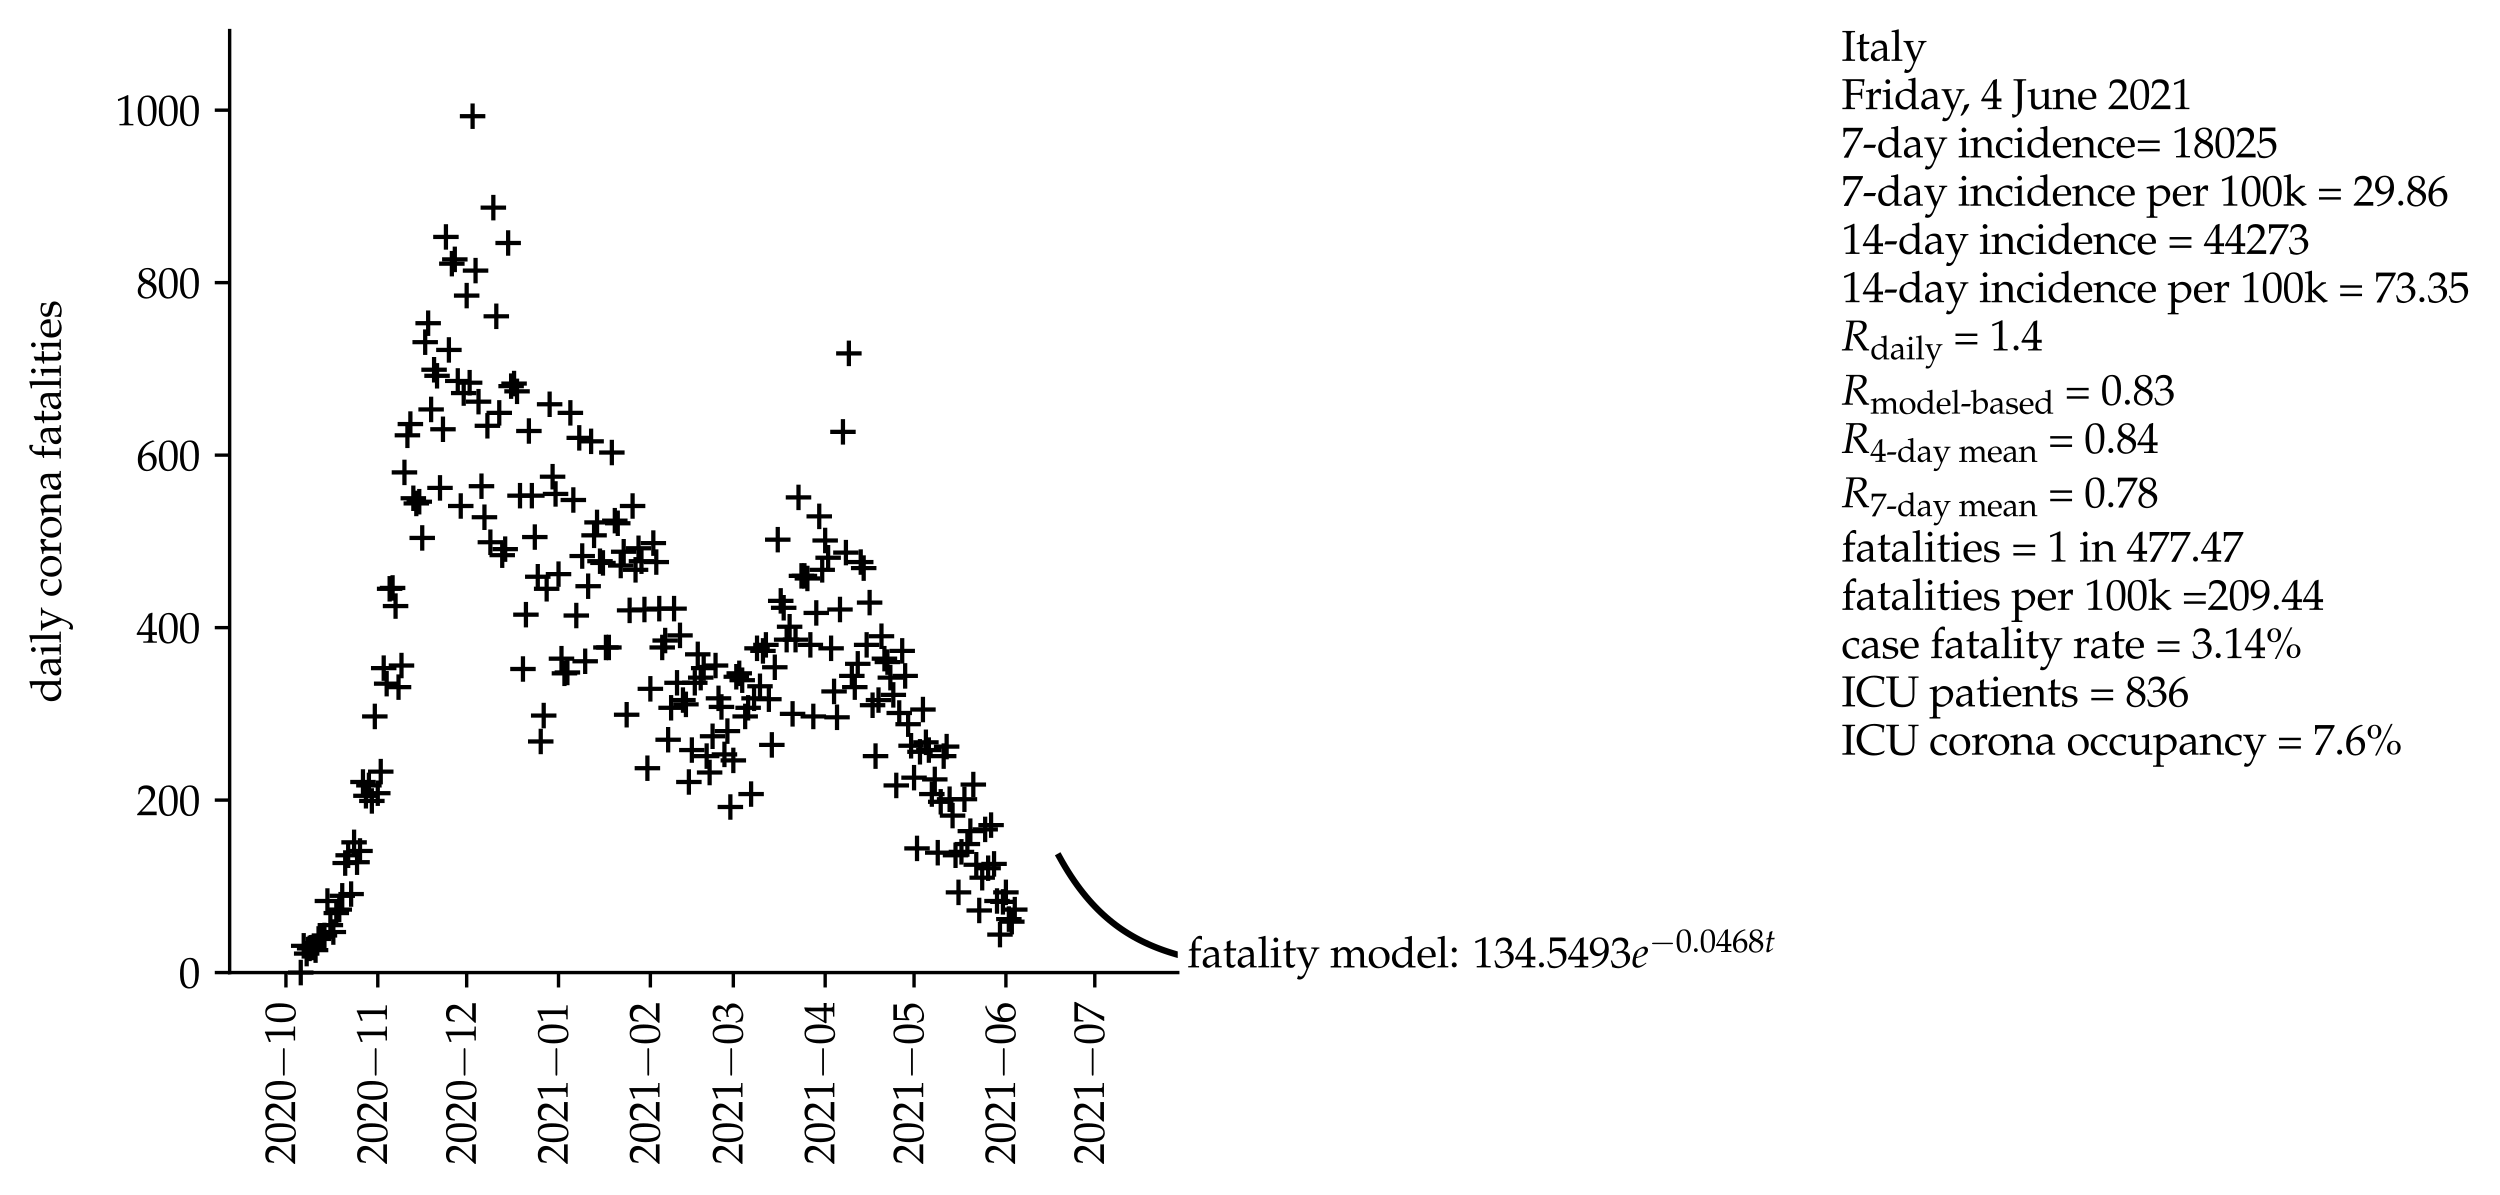 <?xml version="1.0" encoding="utf-8" standalone="no"?>
<!DOCTYPE svg PUBLIC "-//W3C//DTD SVG 1.1//EN"
  "http://www.w3.org/Graphics/SVG/1.1/DTD/svg11.dtd">
<svg height="281.367pt" version="1.1" viewBox="0 0 588.547 281.367" width="588.547pt" xmlns="http://www.w3.org/2000/svg" xmlns:xlink="http://www.w3.org/1999/xlink">
 <defs>
  <style type="text/css">*{stroke-linecap:butt;stroke-linejoin:round;}</style>
 </defs>
 <g id="figure_1">
  <g id="patch_1">
   <path d="M 0 281.367 
L 588.547 281.367 
L 588.547 0 
L 0 0 
z
" style="fill:#ffffff;"/>
  </g>
  <g id="axes_1">
   <g id="patch_2">
    <path d="M 54.063 228.96 
L 277.263 228.96 
L 277.263 7.2 
L 54.063 7.2 
z
" style="fill:#ffffff;"/>
   </g>
   <g id="matplotlib.axis_1">
    <g id="xtick_1">
     <g id="line2d_1">
      <defs>
       <path d="M 0 0 
L 0 3.5 
" id="mf1c9790a5b" style="stroke:#000000;stroke-width:0.8;"/>
      </defs>
      <g>
       <use style="stroke:#000000;stroke-width:0.8;" x="67.315" xlink:href="#mf1c9790a5b" y="228.96"/>
      </g>
     </g>
     <g id="text_1">
      <!-- $\mathdefault{2020{-}10}$ -->
      <g transform="translate(69.475 274.167)rotate(-90)scale(0.1 -0.1)">
       <defs>
        <path d="M 102 160 
L 102 0 
C 1299 0 1299 0 1530 0 
C 1760 0 1760 0 2995 0 
C 2982 125 2982 186 2982 269 
C 2982 348 2982 407 2995 539 
C 2259 539 1965 539 781 539 
L 1946 1761 
C 2566 2414 2758 2763 2758 3238 
C 2758 3966 2259 4416 1446 4416 
C 986 4416 672 4288 358 3969 
L 250 3099 
L 435 3099 
L 518 3393 
C 621 3763 851 3923 1280 3923 
C 1830 3923 2182 3577 2182 3035 
C 2182 2555 1914 2083 1190 1316 
L 102 160 
z
" id="URWPalladioL-Roma-32" transform="scale(0.016)"/>
        <path d="M 1683 4416 
C 691 4416 186 3628 186 2077 
C 186 1326 320 680 544 366 
C 768 51 1126 -128 1523 -128 
C 2490 -128 2976 705 2976 2346 
C 2976 3749 2560 4416 1683 4416 
z
M 1568 4192 
C 2189 4192 2438 3564 2438 2025 
C 2438 661 2195 96 1606 96 
C 986 96 723 744 723 2308 
C 723 3660 960 4192 1568 4192 
z
" id="URWPalladioL-Roma-30" transform="scale(0.016)"/>
        <path d="M 4218 1472 
C 4326 1472 4442 1472 4442 1600 
C 4442 1728 4326 1728 4218 1728 
L 755 1728 
C 646 1728 531 1728 531 1600 
C 531 1472 646 1472 755 1472 
L 4218 1472 
z
" id="CMSY10-0" transform="scale(0.016)"/>
        <path d="M 429 3584 
L 493 3584 
L 1318 3956 
C 1325 3962 1331 3962 1338 3962 
C 1376 3962 1389 3905 1389 3751 
L 1389 613 
C 1389 276 1318 205 973 205 
L 614 205 
L 614 0 
C 1600 0 1600 0 1670 0 
C 1754 0 1894 0 2112 0 
C 2189 0 2413 0 2675 0 
L 2675 205 
L 2342 205 
C 1990 205 1926 276 1926 612 
L 1926 4443 
L 1837 4475 
C 1421 4257 966 4065 384 3860 
L 429 3584 
z
" id="URWPalladioL-Roma-31" transform="scale(0.016)"/>
       </defs>
       <use transform="scale(0.996)" xlink:href="#URWPalladioL-Roma-32"/>
       <use transform="translate(49.813 0)scale(0.996)" xlink:href="#URWPalladioL-Roma-30"/>
       <use transform="translate(99.626 0)scale(0.996)" xlink:href="#URWPalladioL-Roma-32"/>
       <use transform="translate(149.44 0)scale(0.996)" xlink:href="#URWPalladioL-Roma-30"/>
       <use transform="translate(200.498 0)scale(1.038)" xlink:href="#CMSY10-0"/>
       <use transform="translate(282.44 0)scale(0.996)" xlink:href="#URWPalladioL-Roma-31"/>
       <use transform="translate(332.253 0)scale(0.996)" xlink:href="#URWPalladioL-Roma-30"/>
      </g>
     </g>
    </g>
    <g id="xtick_2">
     <g id="line2d_2">
      <g>
       <use style="stroke:#000000;stroke-width:0.8;" x="88.938" xlink:href="#mf1c9790a5b" y="228.96"/>
      </g>
     </g>
     <g id="text_2">
      <!-- $\mathdefault{2020{-}11}$ -->
      <g transform="translate(91.097 274.167)rotate(-90)scale(0.1 -0.1)">
       <use transform="scale(0.996)" xlink:href="#URWPalladioL-Roma-32"/>
       <use transform="translate(49.813 0)scale(0.996)" xlink:href="#URWPalladioL-Roma-30"/>
       <use transform="translate(99.626 0)scale(0.996)" xlink:href="#URWPalladioL-Roma-32"/>
       <use transform="translate(149.44 0)scale(0.996)" xlink:href="#URWPalladioL-Roma-30"/>
       <use transform="translate(200.498 0)scale(1.038)" xlink:href="#CMSY10-0"/>
       <use transform="translate(282.44 0)scale(0.996)" xlink:href="#URWPalladioL-Roma-31"/>
       <use transform="translate(332.253 0)scale(0.996)" xlink:href="#URWPalladioL-Roma-31"/>
      </g>
     </g>
    </g>
    <g id="xtick_3">
     <g id="line2d_3">
      <g>
       <use style="stroke:#000000;stroke-width:0.8;" x="109.863" xlink:href="#mf1c9790a5b" y="228.96"/>
      </g>
     </g>
     <g id="text_3">
      <!-- $\mathdefault{2020{-}12}$ -->
      <g transform="translate(112.022 274.167)rotate(-90)scale(0.1 -0.1)">
       <use transform="scale(0.996)" xlink:href="#URWPalladioL-Roma-32"/>
       <use transform="translate(49.813 0)scale(0.996)" xlink:href="#URWPalladioL-Roma-30"/>
       <use transform="translate(99.626 0)scale(0.996)" xlink:href="#URWPalladioL-Roma-32"/>
       <use transform="translate(149.44 0)scale(0.996)" xlink:href="#URWPalladioL-Roma-30"/>
       <use transform="translate(200.498 0)scale(1.038)" xlink:href="#CMSY10-0"/>
       <use transform="translate(282.44 0)scale(0.996)" xlink:href="#URWPalladioL-Roma-31"/>
       <use transform="translate(332.253 0)scale(0.996)" xlink:href="#URWPalladioL-Roma-32"/>
      </g>
     </g>
    </g>
    <g id="xtick_4">
     <g id="line2d_4">
      <g>
       <use style="stroke:#000000;stroke-width:0.8;" x="131.485" xlink:href="#mf1c9790a5b" y="228.96"/>
      </g>
     </g>
     <g id="text_4">
      <!-- $\mathdefault{2021{-}01}$ -->
      <g transform="translate(133.645 274.167)rotate(-90)scale(0.1 -0.1)">
       <use transform="scale(0.996)" xlink:href="#URWPalladioL-Roma-32"/>
       <use transform="translate(49.813 0)scale(0.996)" xlink:href="#URWPalladioL-Roma-30"/>
       <use transform="translate(99.626 0)scale(0.996)" xlink:href="#URWPalladioL-Roma-32"/>
       <use transform="translate(149.44 0)scale(0.996)" xlink:href="#URWPalladioL-Roma-31"/>
       <use transform="translate(200.498 0)scale(1.038)" xlink:href="#CMSY10-0"/>
       <use transform="translate(282.44 0)scale(0.996)" xlink:href="#URWPalladioL-Roma-30"/>
       <use transform="translate(332.253 0)scale(0.996)" xlink:href="#URWPalladioL-Roma-31"/>
      </g>
     </g>
    </g>
    <g id="xtick_5">
     <g id="line2d_5">
      <g>
       <use style="stroke:#000000;stroke-width:0.8;" x="153.108" xlink:href="#mf1c9790a5b" y="228.96"/>
      </g>
     </g>
     <g id="text_5">
      <!-- $\mathdefault{2021{-}02}$ -->
      <g transform="translate(155.267 274.167)rotate(-90)scale(0.1 -0.1)">
       <use transform="scale(0.996)" xlink:href="#URWPalladioL-Roma-32"/>
       <use transform="translate(49.813 0)scale(0.996)" xlink:href="#URWPalladioL-Roma-30"/>
       <use transform="translate(99.626 0)scale(0.996)" xlink:href="#URWPalladioL-Roma-32"/>
       <use transform="translate(149.44 0)scale(0.996)" xlink:href="#URWPalladioL-Roma-31"/>
       <use transform="translate(200.498 0)scale(1.038)" xlink:href="#CMSY10-0"/>
       <use transform="translate(282.44 0)scale(0.996)" xlink:href="#URWPalladioL-Roma-30"/>
       <use transform="translate(332.253 0)scale(0.996)" xlink:href="#URWPalladioL-Roma-32"/>
      </g>
     </g>
    </g>
    <g id="xtick_6">
     <g id="line2d_6">
      <g>
       <use style="stroke:#000000;stroke-width:0.8;" x="172.638" xlink:href="#mf1c9790a5b" y="228.96"/>
      </g>
     </g>
     <g id="text_6">
      <!-- $\mathdefault{2021{-}03}$ -->
      <g transform="translate(174.797 274.167)rotate(-90)scale(0.1 -0.1)">
       <defs>
        <path d="M 275 3197 
L 474 3197 
L 589 3554 
C 659 3770 1062 3987 1395 3987 
C 1811 3987 2150 3649 2150 3248 
C 2150 2770 1773 2368 1318 2368 
C 1267 2368 1197 2368 1114 2381 
L 1018 2381 
L 941 2047 
L 986 2008 
C 1229 2118 1350 2150 1523 2150 
C 2054 2150 2362 1809 2362 1222 
C 2362 566 1971 135 1376 135 
C 1082 135 819 231 627 411 
C 474 553 390 701 269 1049 
L 96 985 
C 230 593 282 361 320 39 
C 659 -77 941 -128 1178 -128 
C 1690 -128 2278 161 2630 593 
C 2848 857 2957 1140 2957 1442 
C 2957 1751 2829 2022 2598 2182 
C 2438 2298 2291 2350 1971 2407 
C 2483 2803 2675 3096 2675 3472 
C 2675 4040 2202 4416 1491 4416 
C 1056 4416 768 4295 461 3989 
L 275 3197 
z
" id="URWPalladioL-Roma-33" transform="scale(0.016)"/>
       </defs>
       <use transform="scale(0.996)" xlink:href="#URWPalladioL-Roma-32"/>
       <use transform="translate(49.813 0)scale(0.996)" xlink:href="#URWPalladioL-Roma-30"/>
       <use transform="translate(99.626 0)scale(0.996)" xlink:href="#URWPalladioL-Roma-32"/>
       <use transform="translate(149.44 0)scale(0.996)" xlink:href="#URWPalladioL-Roma-31"/>
       <use transform="translate(200.498 0)scale(1.038)" xlink:href="#CMSY10-0"/>
       <use transform="translate(282.44 0)scale(0.996)" xlink:href="#URWPalladioL-Roma-30"/>
       <use transform="translate(332.253 0)scale(0.996)" xlink:href="#URWPalladioL-Roma-33"/>
      </g>
     </g>
    </g>
    <g id="xtick_7">
     <g id="line2d_7">
      <g>
       <use style="stroke:#000000;stroke-width:0.8;" x="194.26" xlink:href="#mf1c9790a5b" y="228.96"/>
      </g>
     </g>
     <g id="text_7">
      <!-- $\mathdefault{2021{-}04}$ -->
      <g transform="translate(196.42 274.167)rotate(-90)scale(0.1 -0.1)">
       <defs>
        <path d="M 1792 1152 
L 1792 673 
C 1792 289 1722 199 1408 199 
L 1011 199 
L 1011 0 
C 1862 0 1862 0 2016 0 
C 2170 0 2170 0 3021 0 
L 3021 199 
L 2714 199 
C 2400 199 2330 282 2330 669 
L 2330 1152 
C 2707 1152 2842 1152 3021 1133 
L 3021 1588 
C 2720 1563 2598 1563 2502 1563 
L 2483 1563 
L 2330 1563 
L 2330 2457 
C 2330 3600 2342 4152 2374 4416 
L 2298 4448 
L 1824 4275 
L 13 1299 
L 83 1152 
L 1792 1152 
z
M 1792 1563 
L 416 1563 
L 1792 3826 
L 1792 1563 
z
" id="URWPalladioL-Roma-34" transform="scale(0.016)"/>
       </defs>
       <use transform="scale(0.996)" xlink:href="#URWPalladioL-Roma-32"/>
       <use transform="translate(49.813 0)scale(0.996)" xlink:href="#URWPalladioL-Roma-30"/>
       <use transform="translate(99.626 0)scale(0.996)" xlink:href="#URWPalladioL-Roma-32"/>
       <use transform="translate(149.44 0)scale(0.996)" xlink:href="#URWPalladioL-Roma-31"/>
       <use transform="translate(200.498 0)scale(1.038)" xlink:href="#CMSY10-0"/>
       <use transform="translate(282.44 0)scale(0.996)" xlink:href="#URWPalladioL-Roma-30"/>
       <use transform="translate(332.253 0)scale(0.996)" xlink:href="#URWPalladioL-Roma-34"/>
      </g>
     </g>
    </g>
    <g id="xtick_8">
     <g id="line2d_8">
      <g>
       <use style="stroke:#000000;stroke-width:0.8;" x="215.185" xlink:href="#mf1c9790a5b" y="228.96"/>
      </g>
     </g>
     <g id="text_8">
      <!-- $\mathdefault{2021{-}05}$ -->
      <g transform="translate(217.345 274.167)rotate(-90)scale(0.1 -0.1)">
       <defs>
        <path d="M 813 3877 
C 1638 3877 1997 3877 2765 3877 
L 2797 3907 
C 2784 4016 2784 4064 2784 4144 
C 2784 4229 2784 4277 2797 4386 
L 2765 4416 
C 2285 4416 1997 4416 1651 4416 
C 1299 4416 1018 4416 538 4416 
L 506 4403 
C 512 4011 518 3729 518 3523 
C 518 2977 499 2360 480 2077 
L 608 2038 
C 909 2341 1082 2432 1395 2432 
C 2010 2432 2394 1993 2394 1296 
C 2394 580 1984 160 1286 160 
C 941 160 621 277 531 444 
L 237 973 
L 83 883 
C 230 516 307 310 397 27 
C 576 -71 832 -128 1107 -128 
C 1536 -128 1990 59 2342 368 
C 2733 716 2938 1154 2938 1630 
C 2938 2359 2419 2874 1690 2874 
C 1382 2874 1152 2791 755 2554 
L 813 3877 
z
" id="URWPalladioL-Roma-35" transform="scale(0.016)"/>
       </defs>
       <use transform="scale(0.996)" xlink:href="#URWPalladioL-Roma-32"/>
       <use transform="translate(49.813 0)scale(0.996)" xlink:href="#URWPalladioL-Roma-30"/>
       <use transform="translate(99.626 0)scale(0.996)" xlink:href="#URWPalladioL-Roma-32"/>
       <use transform="translate(149.44 0)scale(0.996)" xlink:href="#URWPalladioL-Roma-31"/>
       <use transform="translate(200.498 0)scale(1.038)" xlink:href="#CMSY10-0"/>
       <use transform="translate(282.44 0)scale(0.996)" xlink:href="#URWPalladioL-Roma-30"/>
       <use transform="translate(332.253 0)scale(0.996)" xlink:href="#URWPalladioL-Roma-35"/>
      </g>
     </g>
    </g>
    <g id="xtick_9">
     <g id="line2d_9">
      <g>
       <use style="stroke:#000000;stroke-width:0.8;" x="236.808" xlink:href="#mf1c9790a5b" y="228.96"/>
      </g>
     </g>
     <g id="text_9">
      <!-- $\mathdefault{2021{-}06}$ -->
      <g transform="translate(238.967 274.167)rotate(-90)scale(0.1 -0.1)">
       <defs>
        <path d="M 2662 4310 
L 2426 4419 
C 1811 4214 1549 4086 1222 3804 
C 563 3246 205 2464 205 1585 
C 205 526 717 -128 1542 -128 
C 2374 -128 2995 532 2995 1405 
C 2995 2143 2554 2624 1875 2624 
C 1555 2624 1363 2540 986 2239 
C 915 2181 909 2175 838 2124 
C 973 3284 1510 3913 2662 4259 
L 2662 4310 
z
M 1632 2239 
C 2118 2239 2445 1816 2445 1181 
C 2445 513 2118 83 1626 83 
C 1082 83 787 551 787 1412 
C 787 1636 813 1758 883 1867 
C 1024 2085 1325 2239 1632 2239 
z
" id="URWPalladioL-Roma-36" transform="scale(0.016)"/>
       </defs>
       <use transform="scale(0.996)" xlink:href="#URWPalladioL-Roma-32"/>
       <use transform="translate(49.813 0)scale(0.996)" xlink:href="#URWPalladioL-Roma-30"/>
       <use transform="translate(99.626 0)scale(0.996)" xlink:href="#URWPalladioL-Roma-32"/>
       <use transform="translate(149.44 0)scale(0.996)" xlink:href="#URWPalladioL-Roma-31"/>
       <use transform="translate(200.498 0)scale(1.038)" xlink:href="#CMSY10-0"/>
       <use transform="translate(282.44 0)scale(0.996)" xlink:href="#URWPalladioL-Roma-30"/>
       <use transform="translate(332.253 0)scale(0.996)" xlink:href="#URWPalladioL-Roma-36"/>
      </g>
     </g>
    </g>
    <g id="xtick_10">
     <g id="line2d_10">
      <g>
       <use style="stroke:#000000;stroke-width:0.8;" x="257.733" xlink:href="#mf1c9790a5b" y="228.96"/>
      </g>
     </g>
     <g id="text_10">
      <!-- $\mathdefault{2021{-}07}$ -->
      <g transform="translate(259.892 274.167)rotate(-90)scale(0.1 -0.1)">
       <defs>
        <path d="M 358 32 
L 416 -51 
C 666 -32 666 -32 710 -32 
C 755 -32 755 -32 1005 -51 
C 1274 649 1587 1317 2010 2087 
L 3181 4199 
L 3181 4372 
C 2490 4372 2266 4372 1747 4372 
C 1280 4372 966 4372 346 4372 
L 282 4359 
C 301 3750 301 3750 301 3685 
C 301 3614 301 3614 282 3031 
L 474 3031 
L 518 3390 
C 570 3789 614 3840 909 3840 
L 2618 3840 
C 2362 3313 2163 2941 1920 2549 
L 358 32 
z
" id="URWPalladioL-Roma-37" transform="scale(0.016)"/>
       </defs>
       <use transform="scale(0.996)" xlink:href="#URWPalladioL-Roma-32"/>
       <use transform="translate(49.813 0)scale(0.996)" xlink:href="#URWPalladioL-Roma-30"/>
       <use transform="translate(99.626 0)scale(0.996)" xlink:href="#URWPalladioL-Roma-32"/>
       <use transform="translate(149.44 0)scale(0.996)" xlink:href="#URWPalladioL-Roma-31"/>
       <use transform="translate(200.498 0)scale(1.038)" xlink:href="#CMSY10-0"/>
       <use transform="translate(282.44 0)scale(0.996)" xlink:href="#URWPalladioL-Roma-30"/>
       <use transform="translate(332.253 0)scale(0.996)" xlink:href="#URWPalladioL-Roma-37"/>
      </g>
     </g>
    </g>
   </g>
   <g id="matplotlib.axis_2">
    <g id="ytick_1">
     <g id="line2d_11">
      <defs>
       <path d="M 0 0 
L -3.5 0 
" id="m1f7375258f" style="stroke:#000000;stroke-width:0.8;"/>
      </defs>
      <g>
       <use style="stroke:#000000;stroke-width:0.8;" x="54.063" xlink:href="#m1f7375258f" y="228.96"/>
      </g>
     </g>
     <g id="text_11">
      <!-- $\mathdefault{0}$ -->
      <g transform="translate(42.082 232.524)scale(0.1 -0.1)">
       <use transform="scale(0.996)" xlink:href="#URWPalladioL-Roma-30"/>
      </g>
     </g>
    </g>
    <g id="ytick_2">
     <g id="line2d_12">
      <g>
       <use style="stroke:#000000;stroke-width:0.8;" x="54.063" xlink:href="#m1f7375258f" y="188.356"/>
      </g>
     </g>
     <g id="text_12">
      <!-- $\mathdefault{200}$ -->
      <g transform="translate(32.119 191.92)scale(0.1 -0.1)">
       <use transform="scale(0.996)" xlink:href="#URWPalladioL-Roma-32"/>
       <use transform="translate(49.813 0)scale(0.996)" xlink:href="#URWPalladioL-Roma-30"/>
       <use transform="translate(99.626 0)scale(0.996)" xlink:href="#URWPalladioL-Roma-30"/>
      </g>
     </g>
    </g>
    <g id="ytick_3">
     <g id="line2d_13">
      <g>
       <use style="stroke:#000000;stroke-width:0.8;" x="54.063" xlink:href="#m1f7375258f" y="147.752"/>
      </g>
     </g>
     <g id="text_13">
      <!-- $\mathdefault{400}$ -->
      <g transform="translate(32.119 151.316)scale(0.1 -0.1)">
       <use transform="scale(0.996)" xlink:href="#URWPalladioL-Roma-34"/>
       <use transform="translate(49.813 0)scale(0.996)" xlink:href="#URWPalladioL-Roma-30"/>
       <use transform="translate(99.626 0)scale(0.996)" xlink:href="#URWPalladioL-Roma-30"/>
      </g>
     </g>
    </g>
    <g id="ytick_4">
     <g id="line2d_14">
      <g>
       <use style="stroke:#000000;stroke-width:0.8;" x="54.063" xlink:href="#m1f7375258f" y="107.147"/>
      </g>
     </g>
     <g id="text_14">
      <!-- $\mathdefault{600}$ -->
      <g transform="translate(32.119 110.711)scale(0.1 -0.1)">
       <use transform="scale(0.996)" xlink:href="#URWPalladioL-Roma-36"/>
       <use transform="translate(49.813 0)scale(0.996)" xlink:href="#URWPalladioL-Roma-30"/>
       <use transform="translate(99.626 0)scale(0.996)" xlink:href="#URWPalladioL-Roma-30"/>
      </g>
     </g>
    </g>
    <g id="ytick_5">
     <g id="line2d_15">
      <g>
       <use style="stroke:#000000;stroke-width:0.8;" x="54.063" xlink:href="#m1f7375258f" y="66.543"/>
      </g>
     </g>
     <g id="text_15">
      <!-- $\mathdefault{800}$ -->
      <g transform="translate(32.119 70.107)scale(0.1 -0.1)">
       <defs>
        <path d="M 1075 2211 
C 813 2090 704 2019 563 1884 
C 320 1641 192 1352 192 1019 
C 192 359 723 -128 1446 -128 
C 2278 -128 2970 526 2970 1320 
C 2970 1833 2733 2109 2003 2442 
C 2586 2840 2790 3109 2790 3493 
C 2790 4044 2336 4416 1658 4416 
C 896 4416 339 3929 339 3257 
C 339 2821 512 2577 1075 2211 
z
M 1818 1891 
C 2221 1711 2464 1397 2464 1052 
C 2464 513 2061 90 1542 90 
C 998 90 646 475 646 1071 
C 646 1538 832 1833 1306 2122 
L 1818 1891 
z
M 1427 2712 
C 1024 2910 819 3167 819 3487 
C 819 3910 1126 4198 1581 4198 
C 2048 4198 2355 3891 2355 3422 
C 2355 3058 2195 2808 1779 2538 
L 1427 2712 
z
" id="URWPalladioL-Roma-38" transform="scale(0.016)"/>
       </defs>
       <use transform="scale(0.996)" xlink:href="#URWPalladioL-Roma-38"/>
       <use transform="translate(49.813 0)scale(0.996)" xlink:href="#URWPalladioL-Roma-30"/>
       <use transform="translate(99.626 0)scale(0.996)" xlink:href="#URWPalladioL-Roma-30"/>
      </g>
     </g>
    </g>
    <g id="ytick_6">
     <g id="line2d_16">
      <g>
       <use style="stroke:#000000;stroke-width:0.8;" x="54.063" xlink:href="#m1f7375258f" y="25.939"/>
      </g>
     </g>
     <g id="text_16">
      <!-- $\mathdefault{1000}$ -->
      <g transform="translate(27.138 29.503)scale(0.1 -0.1)">
       <use transform="scale(0.996)" xlink:href="#URWPalladioL-Roma-31"/>
       <use transform="translate(49.813 0)scale(0.996)" xlink:href="#URWPalladioL-Roma-30"/>
       <use transform="translate(99.626 0)scale(0.996)" xlink:href="#URWPalladioL-Roma-30"/>
       <use transform="translate(149.44 0)scale(0.996)" xlink:href="#URWPalladioL-Roma-30"/>
      </g>
     </g>
    </g>
    <g id="text_17">
     <!-- daily corona fatalities -->
     <g transform="translate(14.328 165.427)rotate(-90)scale(0.1 -0.1)">
      <defs>
       <path d="M 2637 2802 
C 2278 2956 2099 3008 1875 3008 
C 1702 3008 1549 2969 1389 2887 
L 826 2593 
C 461 2401 224 1935 224 1392 
C 224 881 397 460 710 204 
C 928 19 1229 -64 1645 -64 
C 1773 -64 1920 -38 1952 -13 
L 2662 583 
L 2630 -7 
C 2944 -7 3046 -7 3123 -7 
C 3174 -7 3264 -7 3398 -7 
C 3443 -7 3571 -7 3706 -7 
L 3706 192 
L 3411 192 
C 3194 192 3174 237 3174 643 
L 3174 4607 
L 3117 4659 
C 2835 4550 2624 4498 2118 4421 
L 2118 4242 
L 2477 4242 
C 2592 4242 2637 4171 2637 3978 
L 2637 2802 
z
M 2637 1424 
C 2637 1009 2624 946 2541 799 
C 2362 499 2048 302 1747 302 
C 1184 302 781 844 781 1603 
C 781 2298 1126 2706 1702 2706 
C 1946 2706 2202 2623 2426 2470 
C 2560 2381 2637 2298 2637 2246 
L 2637 1424 
z
" id="URWPalladioL-Roma-64" transform="scale(0.016)"/>
       <path d="M 2074 538 
L 2042 -1 
C 2458 -1 2458 -1 2541 -1 
C 2573 -1 2733 -1 3014 -1 
L 3014 192 
L 2765 192 
C 2611 192 2586 244 2586 558 
L 2586 1731 
C 2586 2668 2317 3008 1574 3008 
C 1299 3008 1043 2937 800 2791 
L 461 2585 
L 461 2171 
L 627 2126 
L 710 2323 
C 845 2623 909 2668 1203 2668 
C 1805 2668 2054 2431 2074 1852 
L 1440 1736 
C 570 1577 205 1277 205 722 
C 205 224 506 -64 1011 -64 
C 1126 -64 1235 -45 1280 -13 
L 2074 538 
z
M 2074 806 
C 1888 544 1485 302 1235 302 
C 979 302 755 538 755 812 
C 755 1048 883 1271 1075 1392 
C 1235 1488 1587 1577 2074 1648 
L 2074 806 
z
" id="URWPalladioL-Roma-61" transform="scale(0.016)"/>
       <path d="M 1203 2993 
L 1146 3019 
C 819 2884 486 2793 147 2755 
L 147 2576 
L 384 2576 
C 640 2576 666 2531 666 2105 
L 666 651 
C 666 244 646 199 429 199 
L 134 199 
L 134 0 
C 774 0 774 0 934 0 
C 1094 0 1094 0 1734 0 
L 1734 199 
L 1440 199 
C 1222 199 1203 244 1203 651 
L 1203 2993 
z
M 909 4416 
C 717 4416 550 4249 550 4056 
C 550 3870 717 3704 902 3704 
C 1088 3704 1261 3870 1261 4056 
C 1261 4236 1088 4416 909 4416 
z
" id="URWPalladioL-Roma-69" transform="scale(0.016)"/>
       <path d="M 147 4256 
L 506 4256 
C 621 4256 666 4185 666 3992 
L 666 651 
C 666 244 646 199 429 199 
L 134 199 
L 134 0 
C 774 0 774 0 934 0 
C 1094 0 1094 0 1734 0 
L 1734 199 
L 1440 199 
C 1222 199 1203 244 1203 650 
L 1203 4621 
L 1146 4673 
C 864 4564 653 4512 147 4435 
L 147 4256 
z
" id="URWPalladioL-Roma-6c" transform="scale(0.016)"/>
       <path d="M 1901 564 
C 1760 808 1690 956 1574 1270 
L 1165 2347 
C 1126 2456 1101 2552 1101 2618 
C 1101 2710 1171 2764 1318 2764 
L 1562 2764 
L 1562 2944 
C 941 2944 941 2944 819 2944 
C 698 2944 698 2944 77 2944 
L 77 2777 
L 192 2764 
C 352 2745 429 2674 525 2451 
L 1222 775 
C 1402 340 1466 186 1581 -134 
L 1434 -524 
C 1229 -1062 979 -1362 736 -1362 
C 634 -1362 518 -1311 410 -1215 
L 326 -1215 
L 173 -1696 
C 294 -1760 397 -1792 518 -1792 
C 947 -1792 1222 -1562 1466 -1005 
L 2765 1990 
C 3021 2572 3142 2745 3302 2764 
L 3482 2777 
L 3482 2944 
C 2976 2944 2976 2944 2874 2944 
C 2771 2944 2771 2944 2266 2944 
L 2266 2777 
L 2432 2764 
C 2611 2751 2701 2694 2701 2604 
C 2701 2559 2688 2501 2662 2437 
L 1901 564 
z
" id="URWPalladioL-Roma-79" transform="scale(0.016)"/>
       <path d="M 2554 1994 
C 2554 2289 2586 2552 2643 2783 
C 2387 2937 2163 3008 1901 3008 
C 1594 3008 1235 2886 851 2642 
C 403 2360 166 1911 166 1347 
C 166 481 774 -128 1632 -128 
C 1965 -128 2445 -6 2509 90 
L 2643 295 
L 2579 391 
C 2342 263 2138 205 1907 205 
C 1197 205 730 757 730 1603 
C 730 2289 1050 2674 1626 2674 
C 1907 2674 2214 2546 2330 2386 
L 2374 1994 
L 2554 1994 
z
" id="URWPalladioL-Roma-63" transform="scale(0.016)"/>
       <path d="M 1786 3008 
C 851 3008 205 2347 205 1392 
C 205 487 774 -128 1600 -128 
C 2586 -128 3290 558 3290 1520 
C 3290 2386 2662 3008 1786 3008 
z
M 1670 2796 
C 2259 2796 2694 2155 2694 1283 
C 2694 545 2368 83 1850 83 
C 1222 83 800 699 800 1610 
C 800 2379 1107 2796 1670 2796 
z
" id="URWPalladioL-Roma-6f" transform="scale(0.016)"/>
       <path d="M 147 2565 
L 384 2565 
C 640 2565 666 2520 666 2094 
L 666 643 
C 666 237 646 192 429 192 
L 134 192 
L 134 -7 
C 595 -7 762 -7 922 -7 
C 1050 -7 1050 -7 1837 -7 
L 1837 192 
L 1504 192 
C 1216 192 1203 211 1203 638 
L 1203 1751 
C 1203 2139 1459 2463 1773 2463 
C 1965 2463 2099 2373 2202 2169 
L 2336 2169 
L 2394 2937 
C 2323 2982 2208 3008 2093 3008 
C 1901 3008 1696 2905 1562 2745 
L 1203 2322 
L 1203 2982 
L 1146 3008 
C 819 2873 486 2783 147 2745 
L 147 2565 
z
" id="URWPalladioL-Roma-72" transform="scale(0.016)"/>
       <path d="M 2624 -7 
C 3014 -7 3021 -7 3130 -7 
C 3219 -7 3219 -7 3661 -7 
L 3661 179 
L 3398 205 
C 3181 205 3162 244 3162 654 
L 3162 1892 
C 3162 2642 2810 3008 2093 3008 
C 1856 3008 1722 2963 1587 2847 
L 1101 2424 
L 1101 2982 
L 1043 3008 
C 717 2873 384 2783 45 2745 
L 45 2565 
L 282 2565 
C 538 2565 563 2520 563 2094 
L 563 643 
C 563 237 544 192 326 192 
L 38 192 
L 38 -7 
C 474 -7 646 -7 832 -7 
C 1018 -7 1190 -7 1626 -7 
L 1626 192 
L 1338 192 
C 1120 192 1101 237 1101 643 
L 1101 2011 
C 1101 2300 1523 2616 1914 2616 
C 2342 2616 2624 2297 2624 1806 
L 2624 -7 
z
" id="URWPalladioL-Roma-6e" transform="scale(0.016)"/>
       <path d="M 2182 4601 
C 2048 4652 1971 4672 1888 4672 
C 1683 4672 1459 4563 1318 4404 
L 947 3985 
C 762 3775 678 3490 678 3070 
L 678 2803 
L 237 2604 
L 237 2476 
L 678 2476 
L 678 651 
C 678 244 659 199 442 199 
L 147 199 
L 147 0 
C 787 0 787 0 947 0 
C 1107 0 1107 0 1747 0 
L 1747 199 
L 1453 199 
C 1235 199 1216 245 1216 653 
L 1216 2489 
L 2010 2489 
L 2054 2816 
L 1216 2816 
L 1216 3350 
C 1216 4073 1299 4248 1664 4248 
C 1837 4248 1952 4204 2106 4071 
L 2182 4109 
L 2182 4601 
z
" id="URWPalladioL-Roma-66" transform="scale(0.016)"/>
       <path d="M 627 2476 
L 627 619 
C 627 142 838 -64 1331 -64 
C 1478 -64 1632 -32 1670 13 
L 1978 353 
L 1894 463 
C 1734 372 1638 340 1517 340 
C 1267 340 1165 470 1165 788 
L 1165 2489 
L 1984 2489 
L 2042 2816 
L 1165 2816 
L 1165 3056 
C 1165 3321 1184 3547 1235 3951 
L 1158 4021 
C 1005 3925 813 3842 614 3778 
C 634 3585 640 3463 640 3271 
L 640 2822 
L 141 2598 
L 141 2476 
L 627 2476 
z
" id="URWPalladioL-Roma-74" transform="scale(0.016)"/>
       <path d="M 2797 447 
L 2714 511 
C 2304 269 2157 212 1882 212 
C 1466 212 1120 398 941 711 
C 819 921 774 1101 762 1472 
L 1696 1472 
C 2138 1472 2413 1472 2854 1544 
C 2861 1634 2867 1693 2867 1771 
C 2867 2520 2394 3008 1677 3008 
C 1440 3008 1165 2924 902 2770 
C 378 2469 166 2071 166 1404 
C 166 1000 262 654 435 410 
C 691 71 1120 -128 1600 -128 
C 1837 -128 2074 -77 2336 37 
C 2509 108 2643 191 2669 230 
L 2797 447 
z
M 2298 1690 
C 1965 1690 1811 1690 1581 1690 
C 1286 1690 1120 1690 774 1722 
C 774 2027 800 2169 883 2337 
C 1018 2622 1293 2796 1600 2796 
C 1811 2796 1978 2711 2093 2534 
C 2234 2319 2278 2129 2298 1690 
z
" id="URWPalladioL-Roma-65" transform="scale(0.016)"/>
       <path d="M 262 917 
C 262 475 243 282 192 26 
C 525 -83 774 -128 1069 -128 
C 1907 -128 2502 321 2502 949 
C 2502 1148 2445 1295 2323 1424 
C 2157 1584 1946 1661 1382 1770 
C 858 1873 685 2001 685 2296 
C 685 2616 909 2796 1299 2796 
C 1728 2796 2054 2572 2054 2270 
L 2054 2123 
L 2234 2123 
C 2240 2495 2246 2648 2266 2847 
C 1926 2963 1696 3008 1434 3008 
C 691 3008 237 2655 237 2078 
C 237 1770 378 1552 672 1417 
C 845 1340 1184 1238 1619 1141 
C 1907 1077 2029 943 2029 699 
C 2029 353 1709 109 1254 109 
C 787 109 454 333 454 654 
L 454 917 
L 262 917 
z
" id="URWPalladioL-Roma-73" transform="scale(0.016)"/>
      </defs>
      <use transform="scale(0.996)" xlink:href="#URWPalladioL-Roma-64"/>
      <use transform="translate(60.872 0)scale(0.996)" xlink:href="#URWPalladioL-Roma-61"/>
      <use transform="translate(110.685 0)scale(0.996)" xlink:href="#URWPalladioL-Roma-69"/>
      <use transform="translate(139.675 0)scale(0.996)" xlink:href="#URWPalladioL-Roma-6c"/>
      <use transform="translate(168.666 0)scale(0.996)" xlink:href="#URWPalladioL-Roma-79"/>
      <use transform="translate(248.964 0)scale(0.996)" xlink:href="#URWPalladioL-Roma-63"/>
      <use transform="translate(293.197 0)scale(0.996)" xlink:href="#URWPalladioL-Roma-6f"/>
      <use transform="translate(347.593 0)scale(0.996)" xlink:href="#URWPalladioL-Roma-72"/>
      <use transform="translate(385.152 0)scale(0.996)" xlink:href="#URWPalladioL-Roma-6f"/>
      <use transform="translate(439.548 0)scale(0.996)" xlink:href="#URWPalladioL-Roma-6e"/>
      <use transform="translate(497.53 0)scale(0.996)" xlink:href="#URWPalladioL-Roma-61"/>
      <use transform="translate(572.25 0)scale(0.996)" xlink:href="#URWPalladioL-Roma-66"/>
      <use transform="translate(605.425 0)scale(0.996)" xlink:href="#URWPalladioL-Roma-61"/>
      <use transform="translate(655.238 0)scale(0.996)" xlink:href="#URWPalladioL-Roma-74"/>
      <use transform="translate(687.715 0)scale(0.996)" xlink:href="#URWPalladioL-Roma-61"/>
      <use transform="translate(737.528 0)scale(0.996)" xlink:href="#URWPalladioL-Roma-6c"/>
      <use transform="translate(766.519 0)scale(0.996)" xlink:href="#URWPalladioL-Roma-69"/>
      <use transform="translate(795.509 0)scale(0.996)" xlink:href="#URWPalladioL-Roma-74"/>
      <use transform="translate(827.986 0)scale(0.996)" xlink:href="#URWPalladioL-Roma-69"/>
      <use transform="translate(856.977 0)scale(0.996)" xlink:href="#URWPalladioL-Roma-65"/>
      <use transform="translate(904.697 0)scale(0.996)" xlink:href="#URWPalladioL-Roma-73"/>
     </g>
    </g>
   </g>
   <g id="line2d_17">
    <defs>
     <path d="M -3 0 
L 3 0 
M 0 3 
L 0 -3 
" id="m7a882b1105" style="stroke:#000000;"/>
    </defs>
    <g>
     <use style="stroke:#000000;" x="70.803" xlink:href="#m7a882b1105" y="228.96"/>
     <use style="stroke:#000000;" x="71.5" xlink:href="#m7a882b1105" y="222.666"/>
     <use style="stroke:#000000;" x="72.198" xlink:href="#m7a882b1105" y="224.494"/>
     <use style="stroke:#000000;" x="72.895" xlink:href="#m7a882b1105" y="223.275"/>
     <use style="stroke:#000000;" x="73.593" xlink:href="#m7a882b1105" y="223.072"/>
     <use style="stroke:#000000;" x="74.29" xlink:href="#m7a882b1105" y="223.681"/>
     <use style="stroke:#000000;" x="74.988" xlink:href="#m7a882b1105" y="221.042"/>
     <use style="stroke:#000000;" x="75.685" xlink:href="#m7a882b1105" y="220.636"/>
     <use style="stroke:#000000;" x="76.383" xlink:href="#m7a882b1105" y="220.23"/>
     <use style="stroke:#000000;" x="77.08" xlink:href="#m7a882b1105" y="212.109"/>
     <use style="stroke:#000000;" x="77.778" xlink:href="#m7a882b1105" y="217.794"/>
     <use style="stroke:#000000;" x="78.475" xlink:href="#m7a882b1105" y="219.418"/>
     <use style="stroke:#000000;" x="79.173" xlink:href="#m7a882b1105" y="214.952"/>
     <use style="stroke:#000000;" x="79.87" xlink:href="#m7a882b1105" y="214.139"/>
     <use style="stroke:#000000;" x="80.568" xlink:href="#m7a882b1105" y="210.891"/>
     <use style="stroke:#000000;" x="81.265" xlink:href="#m7a882b1105" y="203.176"/>
     <use style="stroke:#000000;" x="81.963" xlink:href="#m7a882b1105" y="201.349"/>
     <use style="stroke:#000000;" x="82.66" xlink:href="#m7a882b1105" y="210.485"/>
     <use style="stroke:#000000;" x="83.358" xlink:href="#m7a882b1105" y="198.304"/>
     <use style="stroke:#000000;" x="84.055" xlink:href="#m7a882b1105" y="202.973"/>
     <use style="stroke:#000000;" x="84.753" xlink:href="#m7a882b1105" y="200.334"/>
     <use style="stroke:#000000;" x="85.45" xlink:href="#m7a882b1105" y="184.092"/>
     <use style="stroke:#000000;" x="86.148" xlink:href="#m7a882b1105" y="187.341"/>
     <use style="stroke:#000000;" x="86.845" xlink:href="#m7a882b1105" y="184.904"/>
     <use style="stroke:#000000;" x="87.543" xlink:href="#m7a882b1105" y="188.559"/>
     <use style="stroke:#000000;" x="88.24" xlink:href="#m7a882b1105" y="168.663"/>
     <use style="stroke:#000000;" x="88.938" xlink:href="#m7a882b1105" y="186.732"/>
     <use style="stroke:#000000;" x="89.635" xlink:href="#m7a882b1105" y="181.656"/>
     <use style="stroke:#000000;" x="90.333" xlink:href="#m7a882b1105" y="157.294"/>
     <use style="stroke:#000000;" x="91.03" xlink:href="#m7a882b1105" y="160.948"/>
     <use style="stroke:#000000;" x="91.728" xlink:href="#m7a882b1105" y="138.616"/>
     <use style="stroke:#000000;" x="92.425" xlink:href="#m7a882b1105" y="138.413"/>
     <use style="stroke:#000000;" x="93.123" xlink:href="#m7a882b1105" y="142.676"/>
     <use style="stroke:#000000;" x="93.82" xlink:href="#m7a882b1105" y="161.76"/>
     <use style="stroke:#000000;" x="94.518" xlink:href="#m7a882b1105" y="156.684"/>
     <use style="stroke:#000000;" x="95.215" xlink:href="#m7a882b1105" y="111.208"/>
     <use style="stroke:#000000;" x="95.913" xlink:href="#m7a882b1105" y="102.478"/>
     <use style="stroke:#000000;" x="96.61" xlink:href="#m7a882b1105" y="99.839"/>
     <use style="stroke:#000000;" x="97.308" xlink:href="#m7a882b1105" y="117.298"/>
     <use style="stroke:#000000;" x="98.005" xlink:href="#m7a882b1105" y="118.516"/>
     <use style="stroke:#000000;" x="98.703" xlink:href="#m7a882b1105" y="118.11"/>
     <use style="stroke:#000000;" x="99.4" xlink:href="#m7a882b1105" y="126.637"/>
     <use style="stroke:#000000;" x="100.098" xlink:href="#m7a882b1105" y="80.552"/>
     <use style="stroke:#000000;" x="100.795" xlink:href="#m7a882b1105" y="76.085"/>
     <use style="stroke:#000000;" x="101.493" xlink:href="#m7a882b1105" y="96.387"/>
     <use style="stroke:#000000;" x="102.19" xlink:href="#m7a882b1105" y="87.048"/>
     <use style="stroke:#000000;" x="102.888" xlink:href="#m7a882b1105" y="88.469"/>
     <use style="stroke:#000000;" x="103.585" xlink:href="#m7a882b1105" y="114.862"/>
     <use style="stroke:#000000;" x="104.283" xlink:href="#m7a882b1105" y="101.057"/>
     <use style="stroke:#000000;" x="104.98" xlink:href="#m7a882b1105" y="55.783"/>
     <use style="stroke:#000000;" x="105.678" xlink:href="#m7a882b1105" y="82.379"/>
     <use style="stroke:#000000;" x="106.375" xlink:href="#m7a882b1105" y="62.077"/>
     <use style="stroke:#000000;" x="107.073" xlink:href="#m7a882b1105" y="61.062"/>
     <use style="stroke:#000000;" x="107.77" xlink:href="#m7a882b1105" y="89.687"/>
     <use style="stroke:#000000;" x="108.468" xlink:href="#m7a882b1105" y="119.126"/>
     <use style="stroke:#000000;" x="109.165" xlink:href="#m7a882b1105" y="92.53"/>
     <use style="stroke:#000000;" x="109.863" xlink:href="#m7a882b1105" y="69.588"/>
     <use style="stroke:#000000;" x="110.56" xlink:href="#m7a882b1105" y="90.094"/>
     <use style="stroke:#000000;" x="111.258" xlink:href="#m7a882b1105" y="27.36"/>
     <use style="stroke:#000000;" x="111.955" xlink:href="#m7a882b1105" y="63.701"/>
     <use style="stroke:#000000;" x="112.653" xlink:href="#m7a882b1105" y="94.56"/>
     <use style="stroke:#000000;" x="113.35" xlink:href="#m7a882b1105" y="114.456"/>
     <use style="stroke:#000000;" x="114.048" xlink:href="#m7a882b1105" y="121.765"/>
     <use style="stroke:#000000;" x="114.745" xlink:href="#m7a882b1105" y="100.245"/>
     <use style="stroke:#000000;" x="115.443" xlink:href="#m7a882b1105" y="127.652"/>
     <use style="stroke:#000000;" x="116.14" xlink:href="#m7a882b1105" y="48.88"/>
     <use style="stroke:#000000;" x="116.838" xlink:href="#m7a882b1105" y="74.461"/>
     <use style="stroke:#000000;" x="117.535" xlink:href="#m7a882b1105" y="97.199"/>
     <use style="stroke:#000000;" x="118.233" xlink:href="#m7a882b1105" y="130.698"/>
     <use style="stroke:#000000;" x="118.93" xlink:href="#m7a882b1105" y="129.277"/>
     <use style="stroke:#000000;" x="119.628" xlink:href="#m7a882b1105" y="57.204"/>
     <use style="stroke:#000000;" x="120.325" xlink:href="#m7a882b1105" y="90.906"/>
     <use style="stroke:#000000;" x="121.023" xlink:href="#m7a882b1105" y="90.297"/>
     <use style="stroke:#000000;" x="121.72" xlink:href="#m7a882b1105" y="92.124"/>
     <use style="stroke:#000000;" x="122.418" xlink:href="#m7a882b1105" y="116.689"/>
     <use style="stroke:#000000;" x="123.115" xlink:href="#m7a882b1105" y="157.497"/>
     <use style="stroke:#000000;" x="123.813" xlink:href="#m7a882b1105" y="144.706"/>
     <use style="stroke:#000000;" x="124.51" xlink:href="#m7a882b1105" y="101.463"/>
     <use style="stroke:#000000;" x="125.208" xlink:href="#m7a882b1105" y="116.689"/>
     <use style="stroke:#000000;" x="125.905" xlink:href="#m7a882b1105" y="126.434"/>
     <use style="stroke:#000000;" x="126.603" xlink:href="#m7a882b1105" y="135.773"/>
     <use style="stroke:#000000;" x="127.3" xlink:href="#m7a882b1105" y="174.55"/>
     <use style="stroke:#000000;" x="127.998" xlink:href="#m7a882b1105" y="168.46"/>
     <use style="stroke:#000000;" x="128.695" xlink:href="#m7a882b1105" y="138.616"/>
     <use style="stroke:#000000;" x="129.393" xlink:href="#m7a882b1105" y="95.169"/>
     <use style="stroke:#000000;" x="130.09" xlink:href="#m7a882b1105" y="112.223"/>
     <use style="stroke:#000000;" x="130.788" xlink:href="#m7a882b1105" y="116.283"/>
     <use style="stroke:#000000;" x="131.485" xlink:href="#m7a882b1105" y="135.164"/>
     <use style="stroke:#000000;" x="132.183" xlink:href="#m7a882b1105" y="155.06"/>
     <use style="stroke:#000000;" x="132.88" xlink:href="#m7a882b1105" y="158.512"/>
     <use style="stroke:#000000;" x="133.578" xlink:href="#m7a882b1105" y="158.309"/>
     <use style="stroke:#000000;" x="134.275" xlink:href="#m7a882b1105" y="97.199"/>
     <use style="stroke:#000000;" x="134.973" xlink:href="#m7a882b1105" y="117.704"/>
     <use style="stroke:#000000;" x="135.67" xlink:href="#m7a882b1105" y="144.909"/>
     <use style="stroke:#000000;" x="136.368" xlink:href="#m7a882b1105" y="103.087"/>
     <use style="stroke:#000000;" x="137.065" xlink:href="#m7a882b1105" y="130.901"/>
     <use style="stroke:#000000;" x="137.763" xlink:href="#m7a882b1105" y="155.669"/>
     <use style="stroke:#000000;" x="138.46" xlink:href="#m7a882b1105" y="138.007"/>
     <use style="stroke:#000000;" x="139.158" xlink:href="#m7a882b1105" y="103.899"/>
     <use style="stroke:#000000;" x="139.855" xlink:href="#m7a882b1105" y="126.028"/>
     <use style="stroke:#000000;" x="140.553" xlink:href="#m7a882b1105" y="122.983"/>
     <use style="stroke:#000000;" x="141.25" xlink:href="#m7a882b1105" y="132.119"/>
     <use style="stroke:#000000;" x="141.948" xlink:href="#m7a882b1105" y="132.525"/>
     <use style="stroke:#000000;" x="142.645" xlink:href="#m7a882b1105" y="152.421"/>
     <use style="stroke:#000000;" x="143.343" xlink:href="#m7a882b1105" y="152.421"/>
     <use style="stroke:#000000;" x="144.04" xlink:href="#m7a882b1105" y="106.538"/>
     <use style="stroke:#000000;" x="144.738" xlink:href="#m7a882b1105" y="122.577"/>
     <use style="stroke:#000000;" x="145.435" xlink:href="#m7a882b1105" y="123.186"/>
     <use style="stroke:#000000;" x="146.133" xlink:href="#m7a882b1105" y="133.134"/>
     <use style="stroke:#000000;" x="146.83" xlink:href="#m7a882b1105" y="129.886"/>
     <use style="stroke:#000000;" x="147.528" xlink:href="#m7a882b1105" y="168.257"/>
     <use style="stroke:#000000;" x="148.225" xlink:href="#m7a882b1105" y="143.691"/>
     <use style="stroke:#000000;" x="148.923" xlink:href="#m7a882b1105" y="119.126"/>
     <use style="stroke:#000000;" x="149.62" xlink:href="#m7a882b1105" y="134.149"/>
     <use style="stroke:#000000;" x="150.318" xlink:href="#m7a882b1105" y="129.074"/>
     <use style="stroke:#000000;" x="151.015" xlink:href="#m7a882b1105" y="132.119"/>
     <use style="stroke:#000000;" x="151.713" xlink:href="#m7a882b1105" y="143.488"/>
     <use style="stroke:#000000;" x="152.41" xlink:href="#m7a882b1105" y="180.844"/>
     <use style="stroke:#000000;" x="153.108" xlink:href="#m7a882b1105" y="162.166"/>
     <use style="stroke:#000000;" x="153.805" xlink:href="#m7a882b1105" y="127.855"/>
     <use style="stroke:#000000;" x="154.503" xlink:href="#m7a882b1105" y="132.322"/>
     <use style="stroke:#000000;" x="155.2" xlink:href="#m7a882b1105" y="143.285"/>
     <use style="stroke:#000000;" x="155.898" xlink:href="#m7a882b1105" y="152.421"/>
     <use style="stroke:#000000;" x="156.595" xlink:href="#m7a882b1105" y="150.797"/>
     <use style="stroke:#000000;" x="157.293" xlink:href="#m7a882b1105" y="174.144"/>
     <use style="stroke:#000000;" x="157.99" xlink:href="#m7a882b1105" y="166.633"/>
     <use style="stroke:#000000;" x="158.688" xlink:href="#m7a882b1105" y="143.285"/>
     <use style="stroke:#000000;" x="159.385" xlink:href="#m7a882b1105" y="160.745"/>
     <use style="stroke:#000000;" x="160.083" xlink:href="#m7a882b1105" y="149.579"/>
     <use style="stroke:#000000;" x="160.78" xlink:href="#m7a882b1105" y="164.805"/>
     <use style="stroke:#000000;" x="161.478" xlink:href="#m7a882b1105" y="165.82"/>
     <use style="stroke:#000000;" x="162.175" xlink:href="#m7a882b1105" y="184.092"/>
     <use style="stroke:#000000;" x="162.873" xlink:href="#m7a882b1105" y="176.581"/>
     <use style="stroke:#000000;" x="163.57" xlink:href="#m7a882b1105" y="160.745"/>
     <use style="stroke:#000000;" x="164.268" xlink:href="#m7a882b1105" y="154.045"/>
     <use style="stroke:#000000;" x="164.965" xlink:href="#m7a882b1105" y="159.527"/>
     <use style="stroke:#000000;" x="165.663" xlink:href="#m7a882b1105" y="157.294"/>
     <use style="stroke:#000000;" x="166.36" xlink:href="#m7a882b1105" y="178.002"/>
     <use style="stroke:#000000;" x="167.058" xlink:href="#m7a882b1105" y="181.859"/>
     <use style="stroke:#000000;" x="167.755" xlink:href="#m7a882b1105" y="173.332"/>
     <use style="stroke:#000000;" x="168.453" xlink:href="#m7a882b1105" y="156.684"/>
     <use style="stroke:#000000;" x="169.15" xlink:href="#m7a882b1105" y="164.399"/>
     <use style="stroke:#000000;" x="169.848" xlink:href="#m7a882b1105" y="166.429"/>
     <use style="stroke:#000000;" x="170.545" xlink:href="#m7a882b1105" y="177.596"/>
     <use style="stroke:#000000;" x="171.243" xlink:href="#m7a882b1105" y="172.114"/>
     <use style="stroke:#000000;" x="171.94" xlink:href="#m7a882b1105" y="189.98"/>
     <use style="stroke:#000000;" x="172.638" xlink:href="#m7a882b1105" y="179.017"/>
     <use style="stroke:#000000;" x="173.335" xlink:href="#m7a882b1105" y="159.324"/>
     <use style="stroke:#000000;" x="174.033" xlink:href="#m7a882b1105" y="158.512"/>
     <use style="stroke:#000000;" x="174.73" xlink:href="#m7a882b1105" y="160.136"/>
     <use style="stroke:#000000;" x="175.428" xlink:href="#m7a882b1105" y="168.663"/>
     <use style="stroke:#000000;" x="176.125" xlink:href="#m7a882b1105" y="166.633"/>
     <use style="stroke:#000000;" x="176.823" xlink:href="#m7a882b1105" y="186.935"/>
     <use style="stroke:#000000;" x="177.52" xlink:href="#m7a882b1105" y="164.399"/>
     <use style="stroke:#000000;" x="178.218" xlink:href="#m7a882b1105" y="152.624"/>
     <use style="stroke:#000000;" x="178.915" xlink:href="#m7a882b1105" y="161.557"/>
     <use style="stroke:#000000;" x="179.613" xlink:href="#m7a882b1105" y="153.233"/>
     <use style="stroke:#000000;" x="180.31" xlink:href="#m7a882b1105" y="151.812"/>
     <use style="stroke:#000000;" x="181.008" xlink:href="#m7a882b1105" y="164.602"/>
     <use style="stroke:#000000;" x="181.705" xlink:href="#m7a882b1105" y="175.362"/>
     <use style="stroke:#000000;" x="182.403" xlink:href="#m7a882b1105" y="157.091"/>
     <use style="stroke:#000000;" x="183.1" xlink:href="#m7a882b1105" y="127.043"/>
     <use style="stroke:#000000;" x="183.798" xlink:href="#m7a882b1105" y="141.458"/>
     <use style="stroke:#000000;" x="184.495" xlink:href="#m7a882b1105" y="143.082"/>
     <use style="stroke:#000000;" x="185.193" xlink:href="#m7a882b1105" y="150.594"/>
     <use style="stroke:#000000;" x="185.89" xlink:href="#m7a882b1105" y="147.549"/>
     <use style="stroke:#000000;" x="186.588" xlink:href="#m7a882b1105" y="168.054"/>
     <use style="stroke:#000000;" x="187.285" xlink:href="#m7a882b1105" y="150.594"/>
     <use style="stroke:#000000;" x="187.983" xlink:href="#m7a882b1105" y="117.095"/>
     <use style="stroke:#000000;" x="188.68" xlink:href="#m7a882b1105" y="135.57"/>
     <use style="stroke:#000000;" x="189.378" xlink:href="#m7a882b1105" y="135.57"/>
     <use style="stroke:#000000;" x="190.075" xlink:href="#m7a882b1105" y="136.179"/>
     <use style="stroke:#000000;" x="190.773" xlink:href="#m7a882b1105" y="151.812"/>
     <use style="stroke:#000000;" x="191.47" xlink:href="#m7a882b1105" y="168.663"/>
     <use style="stroke:#000000;" x="192.168" xlink:href="#m7a882b1105" y="144.3"/>
     <use style="stroke:#000000;" x="192.865" xlink:href="#m7a882b1105" y="121.562"/>
     <use style="stroke:#000000;" x="193.563" xlink:href="#m7a882b1105" y="134.149"/>
     <use style="stroke:#000000;" x="194.26" xlink:href="#m7a882b1105" y="127.246"/>
     <use style="stroke:#000000;" x="194.958" xlink:href="#m7a882b1105" y="131.307"/>
     <use style="stroke:#000000;" x="195.655" xlink:href="#m7a882b1105" y="152.624"/>
     <use style="stroke:#000000;" x="196.353" xlink:href="#m7a882b1105" y="162.775"/>
     <use style="stroke:#000000;" x="197.05" xlink:href="#m7a882b1105" y="168.866"/>
     <use style="stroke:#000000;" x="197.748" xlink:href="#m7a882b1105" y="143.488"/>
     <use style="stroke:#000000;" x="198.445" xlink:href="#m7a882b1105" y="101.666"/>
     <use style="stroke:#000000;" x="199.143" xlink:href="#m7a882b1105" y="130.089"/>
     <use style="stroke:#000000;" x="199.84" xlink:href="#m7a882b1105" y="83.191"/>
     <use style="stroke:#000000;" x="200.538" xlink:href="#m7a882b1105" y="159.121"/>
     <use style="stroke:#000000;" x="201.235" xlink:href="#m7a882b1105" y="161.76"/>
     <use style="stroke:#000000;" x="201.933" xlink:href="#m7a882b1105" y="156.278"/>
     <use style="stroke:#000000;" x="202.63" xlink:href="#m7a882b1105" y="132.322"/>
     <use style="stroke:#000000;" x="203.328" xlink:href="#m7a882b1105" y="133.743"/>
     <use style="stroke:#000000;" x="204.025" xlink:href="#m7a882b1105" y="151.812"/>
     <use style="stroke:#000000;" x="204.723" xlink:href="#m7a882b1105" y="141.864"/>
     <use style="stroke:#000000;" x="205.42" xlink:href="#m7a882b1105" y="166.023"/>
     <use style="stroke:#000000;" x="206.118" xlink:href="#m7a882b1105" y="178.002"/>
     <use style="stroke:#000000;" x="206.815" xlink:href="#m7a882b1105" y="164.805"/>
     <use style="stroke:#000000;" x="207.513" xlink:href="#m7a882b1105" y="149.782"/>
     <use style="stroke:#000000;" x="208.21" xlink:href="#m7a882b1105" y="155.06"/>
     <use style="stroke:#000000;" x="208.908" xlink:href="#m7a882b1105" y="155.872"/>
     <use style="stroke:#000000;" x="209.605" xlink:href="#m7a882b1105" y="159.527"/>
     <use style="stroke:#000000;" x="210.303" xlink:href="#m7a882b1105" y="163.587"/>
     <use style="stroke:#000000;" x="211" xlink:href="#m7a882b1105" y="184.904"/>
     <use style="stroke:#000000;" x="211.698" xlink:href="#m7a882b1105" y="167.851"/>
     <use style="stroke:#000000;" x="212.395" xlink:href="#m7a882b1105" y="153.233"/>
     <use style="stroke:#000000;" x="213.093" xlink:href="#m7a882b1105" y="159.121"/>
     <use style="stroke:#000000;" x="213.79" xlink:href="#m7a882b1105" y="170.49"/>
     <use style="stroke:#000000;" x="214.488" xlink:href="#m7a882b1105" y="175.565"/>
     <use style="stroke:#000000;" x="215.185" xlink:href="#m7a882b1105" y="183.077"/>
     <use style="stroke:#000000;" x="215.883" xlink:href="#m7a882b1105" y="199.725"/>
     <use style="stroke:#000000;" x="216.58" xlink:href="#m7a882b1105" y="176.987"/>
     <use style="stroke:#000000;" x="217.278" xlink:href="#m7a882b1105" y="167.039"/>
     <use style="stroke:#000000;" x="217.975" xlink:href="#m7a882b1105" y="174.753"/>
     <use style="stroke:#000000;" x="218.673" xlink:href="#m7a882b1105" y="176.581"/>
     <use style="stroke:#000000;" x="219.37" xlink:href="#m7a882b1105" y="186.935"/>
     <use style="stroke:#000000;" x="220.068" xlink:href="#m7a882b1105" y="183.483"/>
     <use style="stroke:#000000;" x="220.765" xlink:href="#m7a882b1105" y="200.74"/>
     <use style="stroke:#000000;" x="221.463" xlink:href="#m7a882b1105" y="188.762"/>
     <use style="stroke:#000000;" x="222.16" xlink:href="#m7a882b1105" y="178.002"/>
     <use style="stroke:#000000;" x="222.858" xlink:href="#m7a882b1105" y="175.768"/>
     <use style="stroke:#000000;" x="223.555" xlink:href="#m7a882b1105" y="188.153"/>
     <use style="stroke:#000000;" x="224.253" xlink:href="#m7a882b1105" y="192.01"/>
     <use style="stroke:#000000;" x="224.95" xlink:href="#m7a882b1105" y="201.349"/>
     <use style="stroke:#000000;" x="225.648" xlink:href="#m7a882b1105" y="210.079"/>
     <use style="stroke:#000000;" x="226.345" xlink:href="#m7a882b1105" y="200.537"/>
     <use style="stroke:#000000;" x="227.043" xlink:href="#m7a882b1105" y="188.153"/>
     <use style="stroke:#000000;" x="227.74" xlink:href="#m7a882b1105" y="198.71"/>
     <use style="stroke:#000000;" x="228.438" xlink:href="#m7a882b1105" y="195.665"/>
     <use style="stroke:#000000;" x="229.135" xlink:href="#m7a882b1105" y="184.701"/>
     <use style="stroke:#000000;" x="229.833" xlink:href="#m7a882b1105" y="203.582"/>
     <use style="stroke:#000000;" x="230.53" xlink:href="#m7a882b1105" y="214.342"/>
     <use style="stroke:#000000;" x="231.228" xlink:href="#m7a882b1105" y="206.628"/>
     <use style="stroke:#000000;" x="231.925" xlink:href="#m7a882b1105" y="195.258"/>
     <use style="stroke:#000000;" x="232.623" xlink:href="#m7a882b1105" y="204.394"/>
     <use style="stroke:#000000;" x="233.32" xlink:href="#m7a882b1105" y="194.243"/>
     <use style="stroke:#000000;" x="234.018" xlink:href="#m7a882b1105" y="203.379"/>
     <use style="stroke:#000000;" x="234.715" xlink:href="#m7a882b1105" y="212.109"/>
     <use style="stroke:#000000;" x="235.413" xlink:href="#m7a882b1105" y="220.027"/>
     <use style="stroke:#000000;" x="236.11" xlink:href="#m7a882b1105" y="212.312"/>
     <use style="stroke:#000000;" x="236.808" xlink:href="#m7a882b1105" y="210.079"/>
     <use style="stroke:#000000;" x="237.505" xlink:href="#m7a882b1105" y="216.373"/>
     <use style="stroke:#000000;" x="238.203" xlink:href="#m7a882b1105" y="216.982"/>
     <use style="stroke:#000000;" x="238.9" xlink:href="#m7a882b1105" y="214.139"/>
    </g>
   </g>
   <g id="line2d_18">
    <path clip-path="url(#pcc9a0d6acd)" d="M 249.363 201.644 
L 250.06 202.893 
L 250.758 204.085 
L 251.455 205.223 
L 252.153 206.309 
L 252.85 207.345 
L 253.548 208.334 
L 254.245 209.277 
L 254.943 210.177 
L 255.64 211.037 
L 256.338 211.856 
L 257.035 212.639 
L 257.733 213.385 
L 258.43 214.098 
L 259.128 214.777 
L 259.825 215.426 
L 260.523 216.045 
L 261.22 216.636 
L 261.918 217.2 
L 262.615 217.738 
L 263.313 218.251 
L 264.01 218.741 
L 264.708 219.208 
L 265.405 219.654 
L 266.103 220.08 
L 266.8 220.486 
L 267.498 220.874 
L 268.195 221.243 
L 268.893 221.596 
L 269.59 221.933 
L 270.288 222.255 
L 270.985 222.561 
L 271.683 222.854 
L 272.38 223.133 
L 273.078 223.4 
L 273.775 223.654 
L 274.473 223.897 
L 275.17 224.128 
L 275.868 224.349 
L 276.565 224.56 
L 277.263 224.762 
" style="fill:none;stroke:#000000;stroke-linecap:square;stroke-width:1.5;"/>
   </g>
   <g id="patch_3">
    <path d="M 54.063 228.96 
L 54.063 7.2 
" style="fill:none;stroke:#000000;stroke-linecap:square;stroke-linejoin:miter;stroke-width:0.8;"/>
   </g>
   <g id="patch_4">
    <path d="M 54.063 228.96 
L 277.263 228.96 
" style="fill:none;stroke:#000000;stroke-linecap:square;stroke-linejoin:miter;stroke-width:0.8;"/>
   </g>
   <g id="text_18">
    <!-- Italy -->
    <g transform="translate(433.503 14.328)scale(0.1 -0.1)">
     <defs>
      <path d="M 1382 3663 
C 1382 4172 1414 4224 1709 4224 
L 2016 4224 
L 2016 4423 
C 1549 4423 1408 4423 1075 4423 
C 755 4423 602 4423 141 4423 
L 141 4224 
L 448 4224 
C 742 4224 774 4172 774 3663 
L 774 766 
C 774 256 742 205 448 205 
L 141 205 
L 141 0 
C 518 0 742 0 1075 0 
C 1408 0 1638 0 2016 0 
L 2016 205 
L 1709 205 
C 1414 205 1382 256 1382 766 
L 1382 3663 
z
" id="URWPalladioL-Roma-49" transform="scale(0.016)"/>
     </defs>
     <use transform="scale(0.996)" xlink:href="#URWPalladioL-Roma-49"/>
     <use transform="translate(33.574 0)scale(0.996)" xlink:href="#URWPalladioL-Roma-74"/>
     <use transform="translate(66.051 0)scale(0.996)" xlink:href="#URWPalladioL-Roma-61"/>
     <use transform="translate(115.864 0)scale(0.996)" xlink:href="#URWPalladioL-Roma-6c"/>
     <use transform="translate(144.855 0)scale(0.996)" xlink:href="#URWPalladioL-Roma-79"/>
    </g>
    <!-- Friday, 4 June 2021 -->
    <g transform="translate(433.503 25.692)scale(0.1 -0.1)">
     <defs>
      <path d="M 1382 2100 
C 1562 2112 1754 2112 2042 2112 
C 2515 2112 2688 2094 2803 2040 
L 2854 1890 
L 2886 1536 
L 3078 1536 
C 3059 2132 3059 2132 3059 2247 
C 3059 2350 3059 2350 3078 2991 
L 2886 2991 
L 2854 2642 
C 2848 2581 2829 2521 2803 2467 
C 2688 2414 2509 2394 2086 2394 
C 1818 2394 1600 2394 1382 2394 
L 1382 4117 
C 1574 4160 1690 4160 2067 4160 
C 2374 4160 2733 4124 2931 4076 
C 3085 4039 3104 4008 3104 3868 
L 3104 3465 
L 3328 3465 
C 3328 3843 3360 4146 3430 4423 
C 3117 4423 2925 4423 2650 4423 
L 1965 4423 
C 1651 4423 1427 4423 1267 4423 
C 1082 4423 1082 4423 141 4423 
L 141 4224 
L 448 4224 
C 742 4224 774 4172 774 3663 
L 774 766 
C 774 256 742 205 448 205 
L 141 205 
L 141 0 
C 518 0 742 0 1075 0 
C 1408 0 1638 0 2016 0 
L 2016 205 
L 1709 205 
C 1414 205 1382 256 1382 766 
L 1382 2100 
z
" id="URWPalladioL-Roma-46" transform="scale(0.016)"/>
      <path d="M 1306 789 
C 1133 731 1018 693 678 596 
C 634 109 474 -308 102 -923 
L 192 -994 
L 454 -872 
C 973 -199 1216 205 1395 699 
L 1306 789 
z
" id="URWPalladioL-Roma-2c" transform="scale(0.016)"/>
      <path d="M -64 -1229 
L 45 -1242 
L 90 -1248 
C 307 -1281 710 -1042 960 -728 
C 1274 -342 1357 -21 1357 757 
L 1357 3664 
C 1357 4172 1389 4224 1683 4224 
L 1990 4224 
L 1990 4423 
C 1523 4423 1382 4423 1050 4423 
C 730 4423 576 4423 115 4423 
L 115 4224 
L 422 4224 
C 717 4224 749 4172 749 3664 
L 749 -105 
C 749 -645 659 -832 403 -832 
C 250 -832 122 -793 -26 -704 
L -96 -742 
L -64 -1229 
z
" id="URWPalladioL-Roma-4a" transform="scale(0.016)"/>
      <path d="M 3219 3009 
L 3162 3035 
C 2835 2900 2502 2810 2163 2772 
L 2163 2592 
L 2400 2592 
C 2656 2592 2682 2547 2682 2121 
L 2682 1070 
C 2682 928 2592 747 2445 599 
C 2266 418 2061 327 1811 327 
C 1587 327 1408 398 1306 521 
C 1216 624 1171 824 1171 1107 
L 1171 3009 
L 1114 3035 
C 787 2900 454 2810 115 2772 
L 115 2592 
L 352 2592 
C 608 2592 634 2547 634 2122 
L 634 1039 
C 634 587 672 387 787 227 
C 928 33 1171 -64 1536 -64 
C 1824 -64 2080 26 2253 186 
L 2682 585 
C 2682 401 2675 298 2656 0 
C 3085 0 3091 0 3187 0 
C 3277 0 3277 0 3718 0 
L 3718 186 
L 3456 212 
C 3238 212 3219 251 3219 664 
L 3219 3009 
z
" id="URWPalladioL-Roma-75" transform="scale(0.016)"/>
     </defs>
     <use transform="scale(0.996)" xlink:href="#URWPalladioL-Roma-46"/>
     <use transform="translate(55.392 0)scale(0.996)" xlink:href="#URWPalladioL-Roma-72"/>
     <use transform="translate(94.744 0)scale(0.996)" xlink:href="#URWPalladioL-Roma-69"/>
     <use transform="translate(123.734 0)scale(0.996)" xlink:href="#URWPalladioL-Roma-64"/>
     <use transform="translate(184.606 0)scale(0.996)" xlink:href="#URWPalladioL-Roma-61"/>
     <use transform="translate(234.419 0)scale(0.996)" xlink:href="#URWPalladioL-Roma-79"/>
     <use transform="translate(278.752 0)scale(0.996)" xlink:href="#URWPalladioL-Roma-2c"/>
     <use transform="translate(328.565 0)scale(0.996)" xlink:href="#URWPalladioL-Roma-34"/>
     <use transform="translate(403.285 0)scale(0.996)" xlink:href="#URWPalladioL-Roma-4a"/>
     <use transform="translate(436.46 0)scale(0.996)" xlink:href="#URWPalladioL-Roma-75"/>
     <use transform="translate(496.534 0)scale(0.996)" xlink:href="#URWPalladioL-Roma-6e"/>
     <use transform="translate(554.516 0)scale(0.996)" xlink:href="#URWPalladioL-Roma-65"/>
     <use transform="translate(627.143 0)scale(0.996)" xlink:href="#URWPalladioL-Roma-32"/>
     <use transform="translate(676.956 0)scale(0.996)" xlink:href="#URWPalladioL-Roma-30"/>
     <use transform="translate(726.769 0)scale(0.996)" xlink:href="#URWPalladioL-Roma-32"/>
     <use transform="translate(776.583 0)scale(0.996)" xlink:href="#URWPalladioL-Roma-31"/>
    </g>
    <!-- 7-day incidence= 18025 -->
    <g transform="translate(433.503 37.055)scale(0.1 -0.1)">
     <defs>
      <path d="M 1805 1408 
L 1997 1837 
L 1965 1869 
L 282 1869 
L 109 1440 
L 141 1408 
L 1805 1408 
z
" id="URWPalladioL-Roma-2d" transform="scale(0.016)"/>
      <path d="M 3552 2496 
L 326 2496 
L 326 2137 
L 3552 2137 
L 3552 2496 
z
M 3552 1255 
L 326 1255 
L 326 896 
L 3552 896 
L 3552 1255 
z
" id="URWPalladioL-Roma-3d" transform="scale(0.016)"/>
     </defs>
     <use transform="scale(0.996)" xlink:href="#URWPalladioL-Roma-37"/>
     <use transform="translate(49.813 0)scale(0.996)" xlink:href="#URWPalladioL-Roma-2d"/>
     <use transform="translate(82.988 0)scale(0.996)" xlink:href="#URWPalladioL-Roma-64"/>
     <use transform="translate(143.86 0)scale(0.996)" xlink:href="#URWPalladioL-Roma-61"/>
     <use transform="translate(193.673 0)scale(0.996)" xlink:href="#URWPalladioL-Roma-79"/>
     <use transform="translate(273.972 0)scale(0.996)" xlink:href="#URWPalladioL-Roma-69"/>
     <use transform="translate(302.962 0)scale(0.996)" xlink:href="#URWPalladioL-Roma-6e"/>
     <use transform="translate(360.944 0)scale(0.996)" xlink:href="#URWPalladioL-Roma-63"/>
     <use transform="translate(405.178 0)scale(0.996)" xlink:href="#URWPalladioL-Roma-69"/>
     <use transform="translate(434.168 0)scale(0.996)" xlink:href="#URWPalladioL-Roma-64"/>
     <use transform="translate(495.04 0)scale(0.996)" xlink:href="#URWPalladioL-Roma-65"/>
     <use transform="translate(542.76 0)scale(0.996)" xlink:href="#URWPalladioL-Roma-6e"/>
     <use transform="translate(600.742 0)scale(0.996)" xlink:href="#URWPalladioL-Roma-63"/>
     <use transform="translate(644.975 0)scale(0.996)" xlink:href="#URWPalladioL-Roma-65"/>
     <use transform="translate(692.696 0)scale(0.996)" xlink:href="#URWPalladioL-Roma-3d"/>
     <use transform="translate(777.975 0)scale(0.996)" xlink:href="#URWPalladioL-Roma-31"/>
     <use transform="translate(827.789 0)scale(0.996)" xlink:href="#URWPalladioL-Roma-38"/>
     <use transform="translate(877.602 0)scale(0.996)" xlink:href="#URWPalladioL-Roma-30"/>
     <use transform="translate(927.415 0)scale(0.996)" xlink:href="#URWPalladioL-Roma-32"/>
     <use transform="translate(977.228 0)scale(0.996)" xlink:href="#URWPalladioL-Roma-35"/>
    </g>
    <!-- 7-day incidence per 100k = 29.86 -->
    <g transform="translate(433.503 48.418)scale(0.1 -0.1)">
     <defs>
      <path d="M 64 2565 
L 301 2565 
C 557 2565 582 2520 582 2095 
L 582 -1142 
C 582 -1548 563 -1593 346 -1593 
L 51 -1593 
L 51 -1792 
C 691 -1792 691 -1792 851 -1792 
C 1011 -1792 1011 -1792 1651 -1792 
L 1651 -1593 
L 1357 -1593 
C 1139 -1593 1120 -1547 1120 -1138 
L 1120 89 
C 1312 -26 1517 -71 1805 -71 
C 1990 -71 2157 -32 2259 32 
L 2989 505 
C 3245 672 3546 1330 3546 1740 
C 3546 2451 2957 3008 2214 3008 
C 1978 3008 1747 2943 1645 2847 
L 1120 2367 
L 1120 2982 
L 1062 3008 
C 736 2873 403 2783 64 2745 
L 64 2565 
z
M 1120 1964 
C 1120 2053 1152 2124 1235 2233 
C 1421 2469 1683 2591 2003 2591 
C 2605 2591 2989 2169 2989 1504 
C 2989 787 2560 256 1984 256 
C 1632 256 1370 372 1120 633 
L 1120 1964 
z
" id="URWPalladioL-Roma-70" transform="scale(0.016)"/>
      <path d="M 147 4256 
L 506 4256 
C 621 4256 666 4185 666 3992 
L 666 651 
C 666 244 646 199 429 199 
L 134 199 
L 134 0 
C 774 0 774 0 941 0 
C 1120 0 1152 0 1722 0 
L 1722 199 
L 1440 199 
C 1222 199 1203 244 1203 652 
L 1203 1546 
L 2899 -64 
L 3514 122 
L 3514 270 
C 3360 270 3174 379 2970 576 
L 2163 1374 
C 1933 1597 1862 1681 1754 1808 
L 2579 2449 
C 2880 2677 3053 2752 3270 2752 
L 3270 2944 
L 2630 2944 
C 2221 2536 1920 2255 1670 2057 
L 1203 1680 
L 1203 4621 
L 1146 4673 
C 864 4564 653 4512 147 4435 
L 147 4256 
z
" id="URWPalladioL-Roma-6b" transform="scale(0.016)"/>
      <path d="M 614 -106 
C 1325 125 1632 272 1978 566 
C 2598 1098 2925 1835 2925 2693 
C 2925 3776 2406 4435 1562 4435 
C 742 4435 128 3795 128 2938 
C 128 2201 608 1664 1274 1664 
C 1491 1664 1741 1734 1856 1830 
L 2304 2202 
C 2253 1125 1555 336 397 54 
L 397 3 
L 614 -106 
z
M 1536 4224 
C 1824 4224 2035 4102 2176 3846 
C 2291 3641 2368 3328 2368 3040 
C 2368 2451 2029 2055 1536 2055 
C 1024 2055 678 2509 678 3174 
C 678 3821 1011 4224 1536 4224 
z
" id="URWPalladioL-Roma-39" transform="scale(0.016)"/>
      <path d="M 794 744 
C 602 744 429 564 429 372 
C 429 179 602 0 787 0 
C 992 0 1171 173 1171 372 
C 1171 564 992 744 794 744 
z
" id="URWPalladioL-Roma-2e" transform="scale(0.016)"/>
     </defs>
     <use transform="scale(0.996)" xlink:href="#URWPalladioL-Roma-37"/>
     <use transform="translate(49.813 0)scale(0.996)" xlink:href="#URWPalladioL-Roma-2d"/>
     <use transform="translate(82.988 0)scale(0.996)" xlink:href="#URWPalladioL-Roma-64"/>
     <use transform="translate(143.86 0)scale(0.996)" xlink:href="#URWPalladioL-Roma-61"/>
     <use transform="translate(193.673 0)scale(0.996)" xlink:href="#URWPalladioL-Roma-79"/>
     <use transform="translate(273.972 0)scale(0.996)" xlink:href="#URWPalladioL-Roma-69"/>
     <use transform="translate(302.962 0)scale(0.996)" xlink:href="#URWPalladioL-Roma-6e"/>
     <use transform="translate(360.944 0)scale(0.996)" xlink:href="#URWPalladioL-Roma-63"/>
     <use transform="translate(405.178 0)scale(0.996)" xlink:href="#URWPalladioL-Roma-69"/>
     <use transform="translate(434.168 0)scale(0.996)" xlink:href="#URWPalladioL-Roma-64"/>
     <use transform="translate(495.04 0)scale(0.996)" xlink:href="#URWPalladioL-Roma-65"/>
     <use transform="translate(542.76 0)scale(0.996)" xlink:href="#URWPalladioL-Roma-6e"/>
     <use transform="translate(600.742 0)scale(0.996)" xlink:href="#URWPalladioL-Roma-63"/>
     <use transform="translate(644.975 0)scale(0.996)" xlink:href="#URWPalladioL-Roma-65"/>
     <use transform="translate(717.602 0)scale(0.996)" xlink:href="#URWPalladioL-Roma-70"/>
     <use transform="translate(777.477 0)scale(0.996)" xlink:href="#URWPalladioL-Roma-65"/>
     <use transform="translate(825.197 0)scale(0.996)" xlink:href="#URWPalladioL-Roma-72"/>
     <use transform="translate(889.456 0)scale(0.996)" xlink:href="#URWPalladioL-Roma-31"/>
     <use transform="translate(939.269 0)scale(0.996)" xlink:href="#URWPalladioL-Roma-30"/>
     <use transform="translate(989.082 0)scale(0.996)" xlink:href="#URWPalladioL-Roma-30"/>
     <use transform="translate(1038.895 0)scale(0.996)" xlink:href="#URWPalladioL-Roma-6b"/>
     <use transform="translate(1119.193 0)scale(0.996)" xlink:href="#URWPalladioL-Roma-3d"/>
     <use transform="translate(1204.473 0)scale(0.996)" xlink:href="#URWPalladioL-Roma-32"/>
     <use transform="translate(1254.286 0)scale(0.996)" xlink:href="#URWPalladioL-Roma-39"/>
     <use transform="translate(1304.099 0)scale(0.996)" xlink:href="#URWPalladioL-Roma-2e"/>
     <use transform="translate(1329.006 0)scale(0.996)" xlink:href="#URWPalladioL-Roma-38"/>
     <use transform="translate(1378.819 0)scale(0.996)" xlink:href="#URWPalladioL-Roma-36"/>
    </g>
    <!-- 14-day incidence = 44273 -->
    <g transform="translate(433.503 59.781)scale(0.1 -0.1)">
     <use transform="scale(0.996)" xlink:href="#URWPalladioL-Roma-31"/>
     <use transform="translate(49.813 0)scale(0.996)" xlink:href="#URWPalladioL-Roma-34"/>
     <use transform="translate(99.626 0)scale(0.996)" xlink:href="#URWPalladioL-Roma-2d"/>
     <use transform="translate(132.802 0)scale(0.996)" xlink:href="#URWPalladioL-Roma-64"/>
     <use transform="translate(193.673 0)scale(0.996)" xlink:href="#URWPalladioL-Roma-61"/>
     <use transform="translate(243.486 0)scale(0.996)" xlink:href="#URWPalladioL-Roma-79"/>
     <use transform="translate(323.785 0)scale(0.996)" xlink:href="#URWPalladioL-Roma-69"/>
     <use transform="translate(352.775 0)scale(0.996)" xlink:href="#URWPalladioL-Roma-6e"/>
     <use transform="translate(410.757 0)scale(0.996)" xlink:href="#URWPalladioL-Roma-63"/>
     <use transform="translate(454.991 0)scale(0.996)" xlink:href="#URWPalladioL-Roma-69"/>
     <use transform="translate(483.981 0)scale(0.996)" xlink:href="#URWPalladioL-Roma-64"/>
     <use transform="translate(544.853 0)scale(0.996)" xlink:href="#URWPalladioL-Roma-65"/>
     <use transform="translate(592.573 0)scale(0.996)" xlink:href="#URWPalladioL-Roma-6e"/>
     <use transform="translate(650.555 0)scale(0.996)" xlink:href="#URWPalladioL-Roma-63"/>
     <use transform="translate(694.789 0)scale(0.996)" xlink:href="#URWPalladioL-Roma-65"/>
     <use transform="translate(767.416 0)scale(0.996)" xlink:href="#URWPalladioL-Roma-3d"/>
     <use transform="translate(852.695 0)scale(0.996)" xlink:href="#URWPalladioL-Roma-34"/>
     <use transform="translate(902.508 0)scale(0.996)" xlink:href="#URWPalladioL-Roma-34"/>
     <use transform="translate(952.322 0)scale(0.996)" xlink:href="#URWPalladioL-Roma-32"/>
     <use transform="translate(1002.135 0)scale(0.996)" xlink:href="#URWPalladioL-Roma-37"/>
     <use transform="translate(1051.948 0)scale(0.996)" xlink:href="#URWPalladioL-Roma-33"/>
    </g>
    <!-- 14-day incidence per 100k = 73.35 -->
    <g transform="translate(433.503 71.145)scale(0.1 -0.1)">
     <use transform="scale(0.996)" xlink:href="#URWPalladioL-Roma-31"/>
     <use transform="translate(49.813 0)scale(0.996)" xlink:href="#URWPalladioL-Roma-34"/>
     <use transform="translate(99.626 0)scale(0.996)" xlink:href="#URWPalladioL-Roma-2d"/>
     <use transform="translate(132.802 0)scale(0.996)" xlink:href="#URWPalladioL-Roma-64"/>
     <use transform="translate(193.673 0)scale(0.996)" xlink:href="#URWPalladioL-Roma-61"/>
     <use transform="translate(243.486 0)scale(0.996)" xlink:href="#URWPalladioL-Roma-79"/>
     <use transform="translate(323.785 0)scale(0.996)" xlink:href="#URWPalladioL-Roma-69"/>
     <use transform="translate(352.775 0)scale(0.996)" xlink:href="#URWPalladioL-Roma-6e"/>
     <use transform="translate(410.757 0)scale(0.996)" xlink:href="#URWPalladioL-Roma-63"/>
     <use transform="translate(454.991 0)scale(0.996)" xlink:href="#URWPalladioL-Roma-69"/>
     <use transform="translate(483.981 0)scale(0.996)" xlink:href="#URWPalladioL-Roma-64"/>
     <use transform="translate(544.853 0)scale(0.996)" xlink:href="#URWPalladioL-Roma-65"/>
     <use transform="translate(592.573 0)scale(0.996)" xlink:href="#URWPalladioL-Roma-6e"/>
     <use transform="translate(650.555 0)scale(0.996)" xlink:href="#URWPalladioL-Roma-63"/>
     <use transform="translate(694.789 0)scale(0.996)" xlink:href="#URWPalladioL-Roma-65"/>
     <use transform="translate(767.416 0)scale(0.996)" xlink:href="#URWPalladioL-Roma-70"/>
     <use transform="translate(827.29 0)scale(0.996)" xlink:href="#URWPalladioL-Roma-65"/>
     <use transform="translate(875.01 0)scale(0.996)" xlink:href="#URWPalladioL-Roma-72"/>
     <use transform="translate(939.269 0)scale(0.996)" xlink:href="#URWPalladioL-Roma-31"/>
     <use transform="translate(989.082 0)scale(0.996)" xlink:href="#URWPalladioL-Roma-30"/>
     <use transform="translate(1038.895 0)scale(0.996)" xlink:href="#URWPalladioL-Roma-30"/>
     <use transform="translate(1088.708 0)scale(0.996)" xlink:href="#URWPalladioL-Roma-6b"/>
     <use transform="translate(1169.007 0)scale(0.996)" xlink:href="#URWPalladioL-Roma-3d"/>
     <use transform="translate(1254.286 0)scale(0.996)" xlink:href="#URWPalladioL-Roma-37"/>
     <use transform="translate(1304.099 0)scale(0.996)" xlink:href="#URWPalladioL-Roma-33"/>
     <use transform="translate(1353.913 0)scale(0.996)" xlink:href="#URWPalladioL-Roma-2e"/>
     <use transform="translate(1378.819 0)scale(0.996)" xlink:href="#URWPalladioL-Roma-33"/>
     <use transform="translate(1428.632 0)scale(0.996)" xlink:href="#URWPalladioL-Roma-35"/>
    </g>
    <!-- $R_{\text{daily}}$ = 1.4 -->
    <g transform="translate(433.503 82.508)scale(0.1 -0.1)">
     <defs>
      <path d="M 672 4231 
L 1030 4231 
C 1184 4231 1254 4180 1254 4065 
C 1254 3976 1229 3772 1197 3581 
L 717 816 
C 614 236 602 223 346 197 
L 83 178 
L 58 0 
L 326 0 
C 627 0 749 0 902 0 
L 1523 0 
L 1690 0 
L 1709 179 
L 1395 179 
C 1222 192 1165 243 1165 372 
C 1165 429 1171 486 1190 595 
L 1734 3707 
C 1734 3720 1766 3848 1792 3962 
C 1805 4014 1818 4059 1837 4142 
C 2022 4180 2150 4193 2323 4193 
C 2880 4193 3174 3944 3174 3473 
C 3174 2867 2675 2421 2010 2421 
L 1728 2421 
L 1709 2351 
C 2566 1112 2765 807 3245 0 
L 3667 0 
L 3718 0 
L 3789 0 
C 3795 0 3885 0 4006 0 
L 4090 0 
L 4090 166 
C 3834 198 3763 249 3578 516 
L 2400 2268 
C 2752 2331 2938 2407 3168 2571 
C 3539 2837 3738 3184 3738 3569 
C 3738 4113 3328 4416 2618 4416 
L 1658 4416 
C 1562 4416 1446 4416 691 4416 
L 672 4231 
z
" id="URWPalladioL-Ital-52" transform="scale(0.016)"/>
     </defs>
     <use transform="scale(0.996)" xlink:href="#URWPalladioL-Ital-52"/>
     <use transform="translate(67.695 -20.887)scale(0.757)" xlink:href="#URWPalladioL-Roma-64"/>
     <use transform="translate(113.957 -20.887)scale(0.757)" xlink:href="#URWPalladioL-Roma-61"/>
     <use transform="translate(151.815 -20.887)scale(0.757)" xlink:href="#URWPalladioL-Roma-69"/>
     <use transform="translate(173.848 -20.887)scale(0.757)" xlink:href="#URWPalladioL-Roma-6c"/>
     <use transform="translate(195.88 -20.887)scale(0.757)" xlink:href="#URWPalladioL-Roma-79"/>
     <use transform="translate(263.382 0)scale(0.996)" xlink:href="#URWPalladioL-Roma-3d"/>
     <use transform="translate(348.662 0)scale(0.996)" xlink:href="#URWPalladioL-Roma-31"/>
     <use transform="translate(398.475 0)scale(0.996)" xlink:href="#URWPalladioL-Roma-2e"/>
     <use transform="translate(423.382 0)scale(0.996)" xlink:href="#URWPalladioL-Roma-34"/>
    </g>
    <!-- $R_{\text{model-based}}$ = 0.83 -->
    <g transform="translate(433.503 95.286)scale(0.1 -0.1)">
     <defs>
      <path d="M 115 2565 
L 352 2565 
C 608 2565 634 2520 634 2094 
L 634 643 
C 634 237 614 192 397 192 
L 102 192 
L 102 -7 
C 717 -7 736 -7 915 -7 
C 1094 -7 1261 -7 1677 -7 
L 1677 179 
L 1408 205 
C 1190 205 1171 250 1171 654 
L 1171 2014 
C 1171 2302 1594 2616 1978 2616 
C 2323 2616 2560 2287 2560 1798 
L 2560 643 
C 2560 237 2541 192 2323 192 
L 2029 192 
L 2029 -7 
C 2669 -7 2669 -7 2829 -7 
C 2989 -7 2989 -7 3629 -7 
L 3629 192 
L 3334 192 
C 3117 192 3098 237 3098 643 
L 3098 2011 
C 3098 2300 3520 2616 3904 2616 
C 4250 2616 4486 2291 4486 1806 
L 4486 -7 
C 4877 -7 4883 -7 4992 -7 
C 5075 -7 5075 -7 5562 -7 
L 5562 192 
L 5261 192 
C 5043 192 5024 237 5024 643 
L 5024 1970 
C 5024 2608 4653 3008 4064 3008 
C 3840 3008 3654 2950 3539 2847 
L 3053 2412 
C 2848 2834 2586 3008 2144 3008 
C 1907 3008 1728 2950 1613 2847 
L 1171 2437 
L 1171 2982 
L 1114 3008 
C 787 2873 454 2783 115 2745 
L 115 2565 
z
" id="URWPalladioL-Roma-6d" transform="scale(0.016)"/>
      <path d="M 960 4620 
L 902 4672 
C 621 4563 410 4511 -96 4434 
L -96 4255 
L 262 4255 
C 378 4255 422 4184 422 3991 
L 422 989 
C 422 591 416 416 371 -33 
L 474 -71 
L 730 160 
C 986 -7 1216 -71 1555 -71 
C 1805 -71 1971 -26 2106 70 
L 2746 531 
C 3027 735 3251 1266 3251 1733 
C 3251 2476 2771 3008 2093 3008 
C 1792 3008 1478 2892 1312 2725 
L 960 2367 
L 960 4620 
z
M 960 1977 
C 960 2066 1024 2181 1126 2297 
C 1306 2482 1555 2591 1818 2591 
C 2355 2591 2694 2156 2694 1472 
C 2694 755 2310 256 1766 256 
C 1434 256 960 460 960 601 
L 960 1977 
z
" id="URWPalladioL-Roma-62" transform="scale(0.016)"/>
     </defs>
     <use transform="scale(0.996)" xlink:href="#URWPalladioL-Ital-52"/>
     <use transform="translate(67.695 -20.887)scale(0.757)" xlink:href="#URWPalladioL-Roma-6d"/>
     <use transform="translate(134.552 -20.887)scale(0.757)" xlink:href="#URWPalladioL-Roma-6f"/>
     <use transform="translate(175.892 -20.887)scale(0.757)" xlink:href="#URWPalladioL-Roma-64"/>
     <use transform="translate(222.154 -20.887)scale(0.757)" xlink:href="#URWPalladioL-Roma-65"/>
     <use transform="translate(258.421 -20.887)scale(0.757)" xlink:href="#URWPalladioL-Roma-6c"/>
     <use transform="translate(280.454 -20.887)scale(0.757)" xlink:href="#URWPalladioL-Roma-2d"/>
     <use transform="translate(305.667 -20.887)scale(0.757)" xlink:href="#URWPalladioL-Roma-62"/>
     <use transform="translate(347.537 -20.887)scale(0.757)" xlink:href="#URWPalladioL-Roma-61"/>
     <use transform="translate(385.394 -20.887)scale(0.757)" xlink:href="#URWPalladioL-Roma-73"/>
     <use transform="translate(417.498 -20.887)scale(0.757)" xlink:href="#URWPalladioL-Roma-65"/>
     <use transform="translate(453.765 -20.887)scale(0.757)" xlink:href="#URWPalladioL-Roma-64"/>
     <use transform="translate(525.432 0)scale(0.996)" xlink:href="#URWPalladioL-Roma-3d"/>
     <use transform="translate(610.711 0)scale(0.996)" xlink:href="#URWPalladioL-Roma-30"/>
     <use transform="translate(660.524 0)scale(0.996)" xlink:href="#URWPalladioL-Roma-2e"/>
     <use transform="translate(685.431 0)scale(0.996)" xlink:href="#URWPalladioL-Roma-38"/>
     <use transform="translate(735.244 0)scale(0.996)" xlink:href="#URWPalladioL-Roma-33"/>
    </g>
    <!-- $R_{\text{4-day mean}}$ = 0.84 -->
    <g transform="translate(433.503 106.649)scale(0.1 -0.1)">
     <use transform="scale(0.996)" xlink:href="#URWPalladioL-Ital-52"/>
     <use transform="translate(67.695 -20.887)scale(0.757)" xlink:href="#URWPalladioL-Roma-34"/>
     <use transform="translate(105.553 -20.887)scale(0.757)" xlink:href="#URWPalladioL-Roma-2d"/>
     <use transform="translate(130.766 -20.887)scale(0.757)" xlink:href="#URWPalladioL-Roma-64"/>
     <use transform="translate(177.028 -20.887)scale(0.757)" xlink:href="#URWPalladioL-Roma-61"/>
     <use transform="translate(214.886 -20.887)scale(0.757)" xlink:href="#URWPalladioL-Roma-79"/>
     <use transform="translate(275.912 -20.887)scale(0.757)" xlink:href="#URWPalladioL-Roma-6d"/>
     <use transform="translate(342.768 -20.887)scale(0.757)" xlink:href="#URWPalladioL-Roma-65"/>
     <use transform="translate(379.036 -20.887)scale(0.757)" xlink:href="#URWPalladioL-Roma-61"/>
     <use transform="translate(416.893 -20.887)scale(0.757)" xlink:href="#URWPalladioL-Roma-6e"/>
     <use transform="translate(486.364 0)scale(0.996)" xlink:href="#URWPalladioL-Roma-3d"/>
     <use transform="translate(571.644 0)scale(0.996)" xlink:href="#URWPalladioL-Roma-30"/>
     <use transform="translate(621.457 0)scale(0.996)" xlink:href="#URWPalladioL-Roma-2e"/>
     <use transform="translate(646.364 0)scale(0.996)" xlink:href="#URWPalladioL-Roma-38"/>
     <use transform="translate(696.177 0)scale(0.996)" xlink:href="#URWPalladioL-Roma-34"/>
    </g>
    <!-- $R_{\text{7-day mean}}$ = 0.78 -->
    <g transform="translate(433.503 119.427)scale(0.1 -0.1)">
     <use transform="scale(0.996)" xlink:href="#URWPalladioL-Ital-52"/>
     <use transform="translate(67.695 -20.887)scale(0.757)" xlink:href="#URWPalladioL-Roma-37"/>
     <use transform="translate(105.553 -20.887)scale(0.757)" xlink:href="#URWPalladioL-Roma-2d"/>
     <use transform="translate(130.766 -20.887)scale(0.757)" xlink:href="#URWPalladioL-Roma-64"/>
     <use transform="translate(177.028 -20.887)scale(0.757)" xlink:href="#URWPalladioL-Roma-61"/>
     <use transform="translate(214.886 -20.887)scale(0.757)" xlink:href="#URWPalladioL-Roma-79"/>
     <use transform="translate(275.912 -20.887)scale(0.757)" xlink:href="#URWPalladioL-Roma-6d"/>
     <use transform="translate(342.768 -20.887)scale(0.757)" xlink:href="#URWPalladioL-Roma-65"/>
     <use transform="translate(379.036 -20.887)scale(0.757)" xlink:href="#URWPalladioL-Roma-61"/>
     <use transform="translate(416.893 -20.887)scale(0.757)" xlink:href="#URWPalladioL-Roma-6e"/>
     <use transform="translate(486.364 0)scale(0.996)" xlink:href="#URWPalladioL-Roma-3d"/>
     <use transform="translate(571.644 0)scale(0.996)" xlink:href="#URWPalladioL-Roma-30"/>
     <use transform="translate(621.457 0)scale(0.996)" xlink:href="#URWPalladioL-Roma-2e"/>
     <use transform="translate(646.364 0)scale(0.996)" xlink:href="#URWPalladioL-Roma-37"/>
     <use transform="translate(696.177 0)scale(0.996)" xlink:href="#URWPalladioL-Roma-38"/>
    </g>
    <!-- fatalities = 1 in 477.47 -->
    <g transform="translate(433.503 132.204)scale(0.1 -0.1)">
     <use transform="scale(0.996)" xlink:href="#URWPalladioL-Roma-66"/>
     <use transform="translate(33.175 0)scale(0.996)" xlink:href="#URWPalladioL-Roma-61"/>
     <use transform="translate(82.988 0)scale(0.996)" xlink:href="#URWPalladioL-Roma-74"/>
     <use transform="translate(115.466 0)scale(0.996)" xlink:href="#URWPalladioL-Roma-61"/>
     <use transform="translate(165.279 0)scale(0.996)" xlink:href="#URWPalladioL-Roma-6c"/>
     <use transform="translate(194.269 0)scale(0.996)" xlink:href="#URWPalladioL-Roma-69"/>
     <use transform="translate(223.259 0)scale(0.996)" xlink:href="#URWPalladioL-Roma-74"/>
     <use transform="translate(255.737 0)scale(0.996)" xlink:href="#URWPalladioL-Roma-69"/>
     <use transform="translate(284.727 0)scale(0.996)" xlink:href="#URWPalladioL-Roma-65"/>
     <use transform="translate(332.447 0)scale(0.996)" xlink:href="#URWPalladioL-Roma-73"/>
     <use transform="translate(399.595 0)scale(0.996)" xlink:href="#URWPalladioL-Roma-3d"/>
     <use transform="translate(484.875 0)scale(0.996)" xlink:href="#URWPalladioL-Roma-31"/>
     <use transform="translate(559.595 0)scale(0.996)" xlink:href="#URWPalladioL-Roma-69"/>
     <use transform="translate(588.585 0)scale(0.996)" xlink:href="#URWPalladioL-Roma-6e"/>
     <use transform="translate(671.474 0)scale(0.996)" xlink:href="#URWPalladioL-Roma-34"/>
     <use transform="translate(721.287 0)scale(0.996)" xlink:href="#URWPalladioL-Roma-37"/>
     <use transform="translate(771.1 0)scale(0.996)" xlink:href="#URWPalladioL-Roma-37"/>
     <use transform="translate(820.913 0)scale(0.996)" xlink:href="#URWPalladioL-Roma-2e"/>
     <use transform="translate(845.82 0)scale(0.996)" xlink:href="#URWPalladioL-Roma-34"/>
     <use transform="translate(895.633 0)scale(0.996)" xlink:href="#URWPalladioL-Roma-37"/>
    </g>
    <!-- fatalities per 100k =209.44 -->
    <g transform="translate(433.503 143.568)scale(0.1 -0.1)">
     <use transform="scale(0.996)" xlink:href="#URWPalladioL-Roma-66"/>
     <use transform="translate(33.175 0)scale(0.996)" xlink:href="#URWPalladioL-Roma-61"/>
     <use transform="translate(82.988 0)scale(0.996)" xlink:href="#URWPalladioL-Roma-74"/>
     <use transform="translate(115.466 0)scale(0.996)" xlink:href="#URWPalladioL-Roma-61"/>
     <use transform="translate(165.279 0)scale(0.996)" xlink:href="#URWPalladioL-Roma-6c"/>
     <use transform="translate(194.269 0)scale(0.996)" xlink:href="#URWPalladioL-Roma-69"/>
     <use transform="translate(223.259 0)scale(0.996)" xlink:href="#URWPalladioL-Roma-74"/>
     <use transform="translate(255.737 0)scale(0.996)" xlink:href="#URWPalladioL-Roma-69"/>
     <use transform="translate(284.727 0)scale(0.996)" xlink:href="#URWPalladioL-Roma-65"/>
     <use transform="translate(332.447 0)scale(0.996)" xlink:href="#URWPalladioL-Roma-73"/>
     <use transform="translate(399.595 0)scale(0.996)" xlink:href="#URWPalladioL-Roma-70"/>
     <use transform="translate(459.47 0)scale(0.996)" xlink:href="#URWPalladioL-Roma-65"/>
     <use transform="translate(507.19 0)scale(0.996)" xlink:href="#URWPalladioL-Roma-72"/>
     <use transform="translate(571.448 0)scale(0.996)" xlink:href="#URWPalladioL-Roma-31"/>
     <use transform="translate(621.262 0)scale(0.996)" xlink:href="#URWPalladioL-Roma-30"/>
     <use transform="translate(671.075 0)scale(0.996)" xlink:href="#URWPalladioL-Roma-30"/>
     <use transform="translate(720.888 0)scale(0.996)" xlink:href="#URWPalladioL-Roma-6b"/>
     <use transform="translate(801.186 0)scale(0.996)" xlink:href="#URWPalladioL-Roma-3d"/>
     <use transform="translate(861.559 0)scale(0.996)" xlink:href="#URWPalladioL-Roma-32"/>
     <use transform="translate(911.373 0)scale(0.996)" xlink:href="#URWPalladioL-Roma-30"/>
     <use transform="translate(961.186 0)scale(0.996)" xlink:href="#URWPalladioL-Roma-39"/>
     <use transform="translate(1010.999 0)scale(0.996)" xlink:href="#URWPalladioL-Roma-2e"/>
     <use transform="translate(1035.906 0)scale(0.996)" xlink:href="#URWPalladioL-Roma-34"/>
     <use transform="translate(1085.719 0)scale(0.996)" xlink:href="#URWPalladioL-Roma-34"/>
    </g>
    <!-- case fatality rate = 3.14\% -->
    <g transform="translate(433.503 154.931)scale(0.1 -0.1)">
     <defs>
      <path d="M 1299 4416 
C 691 4416 250 3966 250 3340 
C 250 2768 666 2349 1235 2349 
C 1830 2349 2272 2806 2272 3425 
C 2272 3991 1856 4416 1299 4416 
z
M 1280 4269 
C 1606 4269 1811 3940 1811 3412 
C 1811 2858 1587 2496 1242 2496 
C 902 2496 710 2813 710 3366 
C 710 3921 928 4269 1280 4269 
z
M 4160 2048 
C 3552 2048 3110 1601 3110 983 
C 3110 415 3526 0 4096 0 
C 4691 0 5133 453 5133 1065 
C 5133 1626 4717 2048 4160 2048 
z
M 4141 1900 
C 4467 1900 4672 1575 4672 1052 
C 4672 505 4448 147 4102 147 
C 3763 147 3571 460 3571 1008 
C 3571 1556 3789 1900 4141 1900 
z
M 1600 -128 
L 3942 4544 
L 3686 4544 
L 1344 -128 
L 1600 -128 
z
" id="URWPalladioL-Roma-25" transform="scale(0.016)"/>
     </defs>
     <use transform="scale(0.996)" xlink:href="#URWPalladioL-Roma-63"/>
     <use transform="translate(44.234 0)scale(0.996)" xlink:href="#URWPalladioL-Roma-61"/>
     <use transform="translate(94.047 0)scale(0.996)" xlink:href="#URWPalladioL-Roma-73"/>
     <use transform="translate(136.288 0)scale(0.996)" xlink:href="#URWPalladioL-Roma-65"/>
     <use transform="translate(208.915 0)scale(0.996)" xlink:href="#URWPalladioL-Roma-66"/>
     <use transform="translate(242.09 0)scale(0.996)" xlink:href="#URWPalladioL-Roma-61"/>
     <use transform="translate(291.904 0)scale(0.996)" xlink:href="#URWPalladioL-Roma-74"/>
     <use transform="translate(324.381 0)scale(0.996)" xlink:href="#URWPalladioL-Roma-61"/>
     <use transform="translate(374.194 0)scale(0.996)" xlink:href="#URWPalladioL-Roma-6c"/>
     <use transform="translate(403.184 0)scale(0.996)" xlink:href="#URWPalladioL-Roma-69"/>
     <use transform="translate(432.175 0)scale(0.996)" xlink:href="#URWPalladioL-Roma-74"/>
     <use transform="translate(464.652 0)scale(0.996)" xlink:href="#URWPalladioL-Roma-79"/>
     <use transform="translate(544.95 0)scale(0.996)" xlink:href="#URWPalladioL-Roma-72"/>
     <use transform="translate(584.302 0)scale(0.996)" xlink:href="#URWPalladioL-Roma-61"/>
     <use transform="translate(634.115 0)scale(0.996)" xlink:href="#URWPalladioL-Roma-74"/>
     <use transform="translate(666.592 0)scale(0.996)" xlink:href="#URWPalladioL-Roma-65"/>
     <use transform="translate(739.219 0)scale(0.996)" xlink:href="#URWPalladioL-Roma-3d"/>
     <use transform="translate(824.499 0)scale(0.996)" xlink:href="#URWPalladioL-Roma-33"/>
     <use transform="translate(874.312 0)scale(0.996)" xlink:href="#URWPalladioL-Roma-2e"/>
     <use transform="translate(899.218 0)scale(0.996)" xlink:href="#URWPalladioL-Roma-31"/>
     <use transform="translate(949.032 0)scale(0.996)" xlink:href="#URWPalladioL-Roma-34"/>
     <use transform="translate(998.845 0)scale(0.996)" xlink:href="#URWPalladioL-Roma-25"/>
    </g>
    <!-- ICU patients = 836 -->
    <g transform="translate(433.503 166.294)scale(0.1 -0.1)">
     <defs>
      <path d="M 4288 539 
L 4230 603 
C 3834 346 3392 218 2906 218 
C 1658 218 826 1051 826 2313 
C 826 3493 1555 4274 2656 4274 
C 3283 4274 3930 4018 3930 3769 
L 3930 3307 
L 4128 3307 
C 4134 3627 4160 3857 4250 4280 
C 3706 4460 3238 4544 2771 4544 
C 2214 4544 1683 4409 1254 4159 
C 525 3730 141 3057 141 2192 
C 141 807 1152 -128 2656 -128 
C 3187 -128 3667 -13 4109 218 
L 4288 539 
z
" id="URWPalladioL-Roma-43" transform="scale(0.016)"/>
      <path d="M 4250 3664 
C 4250 4166 4282 4224 4576 4224 
L 4858 4224 
L 4858 4423 
C 4186 4423 4186 4423 4090 4423 
C 3981 4423 3981 4423 3347 4423 
L 3347 4224 
L 3629 4224 
C 3923 4224 3955 4166 3955 3664 
L 3955 1603 
C 3955 695 3520 269 2592 269 
C 1702 269 1318 624 1318 1448 
L 1318 3664 
C 1318 4172 1350 4224 1645 4224 
L 1952 4224 
L 1952 4423 
C 1485 4423 1344 4423 1011 4423 
C 691 4423 538 4423 77 4423 
L 77 4224 
L 384 4224 
C 678 4224 710 4172 710 3664 
L 710 1378 
C 710 876 826 522 1069 271 
C 1325 7 1779 -128 2419 -128 
C 3078 -128 3520 7 3808 303 
C 4109 606 4250 1089 4250 1804 
L 4250 3664 
z
" id="URWPalladioL-Roma-55" transform="scale(0.016)"/>
     </defs>
     <use transform="scale(0.996)" xlink:href="#URWPalladioL-Roma-49"/>
     <use transform="translate(33.574 0)scale(0.996)" xlink:href="#URWPalladioL-Roma-43"/>
     <use transform="translate(104.209 0)scale(0.996)" xlink:href="#URWPalladioL-Roma-55"/>
     <use transform="translate(206.624 0)scale(0.996)" xlink:href="#URWPalladioL-Roma-70"/>
     <use transform="translate(266.498 0)scale(0.996)" xlink:href="#URWPalladioL-Roma-61"/>
     <use transform="translate(316.311 0)scale(0.996)" xlink:href="#URWPalladioL-Roma-74"/>
     <use transform="translate(348.789 0)scale(0.996)" xlink:href="#URWPalladioL-Roma-69"/>
     <use transform="translate(377.779 0)scale(0.996)" xlink:href="#URWPalladioL-Roma-65"/>
     <use transform="translate(425.499 0)scale(0.996)" xlink:href="#URWPalladioL-Roma-6e"/>
     <use transform="translate(483.481 0)scale(0.996)" xlink:href="#URWPalladioL-Roma-74"/>
     <use transform="translate(515.958 0)scale(0.996)" xlink:href="#URWPalladioL-Roma-73"/>
     <use transform="translate(583.106 0)scale(0.996)" xlink:href="#URWPalladioL-Roma-3d"/>
     <use transform="translate(668.386 0)scale(0.996)" xlink:href="#URWPalladioL-Roma-38"/>
     <use transform="translate(718.199 0)scale(0.996)" xlink:href="#URWPalladioL-Roma-33"/>
     <use transform="translate(768.012 0)scale(0.996)" xlink:href="#URWPalladioL-Roma-36"/>
    </g>
    <!-- ICU corona occupancy = 7.6\% -->
    <g transform="translate(433.503 177.658)scale(0.1 -0.1)">
     <use transform="scale(0.996)" xlink:href="#URWPalladioL-Roma-49"/>
     <use transform="translate(33.574 0)scale(0.996)" xlink:href="#URWPalladioL-Roma-43"/>
     <use transform="translate(104.209 0)scale(0.996)" xlink:href="#URWPalladioL-Roma-55"/>
     <use transform="translate(206.624 0)scale(0.996)" xlink:href="#URWPalladioL-Roma-63"/>
     <use transform="translate(250.857 0)scale(0.996)" xlink:href="#URWPalladioL-Roma-6f"/>
     <use transform="translate(305.253 0)scale(0.996)" xlink:href="#URWPalladioL-Roma-72"/>
     <use transform="translate(342.812 0)scale(0.996)" xlink:href="#URWPalladioL-Roma-6f"/>
     <use transform="translate(397.208 0)scale(0.996)" xlink:href="#URWPalladioL-Roma-6e"/>
     <use transform="translate(455.19 0)scale(0.996)" xlink:href="#URWPalladioL-Roma-61"/>
     <use transform="translate(529.91 0)scale(0.996)" xlink:href="#URWPalladioL-Roma-6f"/>
     <use transform="translate(584.305 0)scale(0.996)" xlink:href="#URWPalladioL-Roma-63"/>
     <use transform="translate(628.539 0)scale(0.996)" xlink:href="#URWPalladioL-Roma-63"/>
     <use transform="translate(672.772 0)scale(0.996)" xlink:href="#URWPalladioL-Roma-75"/>
     <use transform="translate(732.846 0)scale(0.996)" xlink:href="#URWPalladioL-Roma-70"/>
     <use transform="translate(792.721 0)scale(0.996)" xlink:href="#URWPalladioL-Roma-61"/>
     <use transform="translate(842.534 0)scale(0.996)" xlink:href="#URWPalladioL-Roma-6e"/>
     <use transform="translate(900.516 0)scale(0.996)" xlink:href="#URWPalladioL-Roma-63"/>
     <use transform="translate(944.749 0)scale(0.996)" xlink:href="#URWPalladioL-Roma-79"/>
     <use transform="translate(1025.048 0)scale(0.996)" xlink:href="#URWPalladioL-Roma-3d"/>
     <use transform="translate(1110.327 0)scale(0.996)" xlink:href="#URWPalladioL-Roma-37"/>
     <use transform="translate(1160.141 0)scale(0.996)" xlink:href="#URWPalladioL-Roma-2e"/>
     <use transform="translate(1185.047 0)scale(0.996)" xlink:href="#URWPalladioL-Roma-36"/>
     <use transform="translate(1234.86 0)scale(0.996)" xlink:href="#URWPalladioL-Roma-25"/>
    </g>
   </g>
   <g id="text_19">
    <!-- fatality model: $134.5493e^{-0.0468t}$ -->
    <g transform="translate(279.495 227.741)scale(0.1 -0.1)">
     <defs>
      <path d="M 787 744 
C 595 744 422 564 422 372 
C 422 179 595 0 781 0 
C 986 0 1165 173 1165 372 
C 1165 564 986 744 787 744 
z
M 787 2944 
C 595 2944 422 2765 422 2572 
C 422 2380 595 2200 781 2200 
C 986 2200 1165 2373 1165 2566 
C 1165 2765 986 2944 787 2944 
z
" id="URWPalladioL-Roma-3a" transform="scale(0.016)"/>
      <path d="M 2099 712 
L 1946 604 
C 1606 363 1299 235 1069 235 
C 768 235 582 471 582 853 
C 582 1011 602 1183 634 1368 
L 1158 1494 
C 1267 1520 1440 1584 1600 1654 
C 2144 1889 2394 2182 2394 2576 
C 2394 2874 2176 3072 1856 3072 
C 1440 3072 730 2633 480 2226 
C 288 1908 96 1151 96 724 
C 96 228 378 -64 838 -64 
C 1203 -64 1562 114 2150 591 
L 2099 712 
z
M 723 1748 
C 832 2187 960 2461 1146 2626 
C 1261 2728 1459 2804 1613 2804 
C 1798 2804 1920 2677 1920 2474 
C 1920 2193 1696 1895 1363 1735 
C 1184 1647 954 1577 666 1513 
L 723 1748 
z
" id="URWPalladioL-Ital-65" transform="scale(0.016)"/>
      <path d="M 800 2465 
L 442 671 
C 435 626 429 615 410 538 
C 371 361 358 265 358 190 
C 358 31 429 -64 550 -64 
C 774 -64 998 62 1498 463 
L 1594 538 
L 1696 621 
L 1632 735 
L 1344 538 
C 1158 412 1030 348 960 348 
C 902 348 870 399 870 474 
C 870 639 960 1153 1146 2072 
L 1229 2465 
L 1914 2465 
L 1984 2784 
C 1741 2752 1523 2752 1280 2752 
C 1382 3348 1453 3659 1568 4001 
L 1498 4097 
C 1370 4021 1197 3944 998 3868 
L 838 2784 
C 557 2650 390 2580 275 2548 
L 262 2465 
L 800 2465 
z
" id="URWPalladioL-Ital-74" transform="scale(0.016)"/>
     </defs>
     <use transform="scale(0.996)" xlink:href="#URWPalladioL-Roma-66"/>
     <use transform="translate(33.175 0)scale(0.996)" xlink:href="#URWPalladioL-Roma-61"/>
     <use transform="translate(82.988 0)scale(0.996)" xlink:href="#URWPalladioL-Roma-74"/>
     <use transform="translate(115.466 0)scale(0.996)" xlink:href="#URWPalladioL-Roma-61"/>
     <use transform="translate(165.279 0)scale(0.996)" xlink:href="#URWPalladioL-Roma-6c"/>
     <use transform="translate(194.269 0)scale(0.996)" xlink:href="#URWPalladioL-Roma-69"/>
     <use transform="translate(223.259 0)scale(0.996)" xlink:href="#URWPalladioL-Roma-74"/>
     <use transform="translate(255.737 0)scale(0.996)" xlink:href="#URWPalladioL-Roma-79"/>
     <use transform="translate(336.035 0)scale(0.996)" xlink:href="#URWPalladioL-Roma-6d"/>
     <use transform="translate(424.004 0)scale(0.996)" xlink:href="#URWPalladioL-Roma-6f"/>
     <use transform="translate(478.4 0)scale(0.996)" xlink:href="#URWPalladioL-Roma-64"/>
     <use transform="translate(539.272 0)scale(0.996)" xlink:href="#URWPalladioL-Roma-65"/>
     <use transform="translate(586.992 0)scale(0.996)" xlink:href="#URWPalladioL-Roma-6c"/>
     <use transform="translate(615.982 0)scale(0.996)" xlink:href="#URWPalladioL-Roma-3a"/>
     <use transform="translate(671.773 0)scale(0.996)" xlink:href="#URWPalladioL-Roma-31"/>
     <use transform="translate(721.586 0)scale(0.996)" xlink:href="#URWPalladioL-Roma-33"/>
     <use transform="translate(771.399 0)scale(0.996)" xlink:href="#URWPalladioL-Roma-34"/>
     <use transform="translate(821.213 0)scale(0.996)" xlink:href="#URWPalladioL-Roma-2e"/>
     <use transform="translate(846.119 0)scale(0.996)" xlink:href="#URWPalladioL-Roma-35"/>
     <use transform="translate(895.932 0)scale(0.996)" xlink:href="#URWPalladioL-Roma-34"/>
     <use transform="translate(945.746 0)scale(0.996)" xlink:href="#URWPalladioL-Roma-39"/>
     <use transform="translate(995.559 0)scale(0.996)" xlink:href="#URWPalladioL-Roma-33"/>
     <use transform="translate(1046.617 0)scale(0.996)" xlink:href="#URWPalladioL-Ital-65"/>
     <use transform="translate(1087.564 36.164)scale(0.789)" xlink:href="#CMSY10-0"/>
     <use transform="translate(1149.839 36.164)scale(0.757)" xlink:href="#URWPalladioL-Roma-30"/>
     <use transform="translate(1187.697 36.164)scale(0.757)" xlink:href="#URWPalladioL-Roma-2e"/>
     <use transform="translate(1206.626 36.164)scale(0.757)" xlink:href="#URWPalladioL-Roma-30"/>
     <use transform="translate(1244.483 36.164)scale(0.757)" xlink:href="#URWPalladioL-Roma-34"/>
     <use transform="translate(1282.341 36.164)scale(0.757)" xlink:href="#URWPalladioL-Roma-36"/>
     <use transform="translate(1320.199 36.164)scale(0.757)" xlink:href="#URWPalladioL-Roma-38"/>
     <use transform="translate(1359.003 36.164)scale(0.757)" xlink:href="#URWPalladioL-Ital-74"/>
    </g>
   </g>
  </g>
 </g>
 <defs>
  <clipPath id="pcc9a0d6acd">
   <rect height="221.76" width="223.2" x="54.063" y="7.2"/>
  </clipPath>
 </defs>
</svg>
